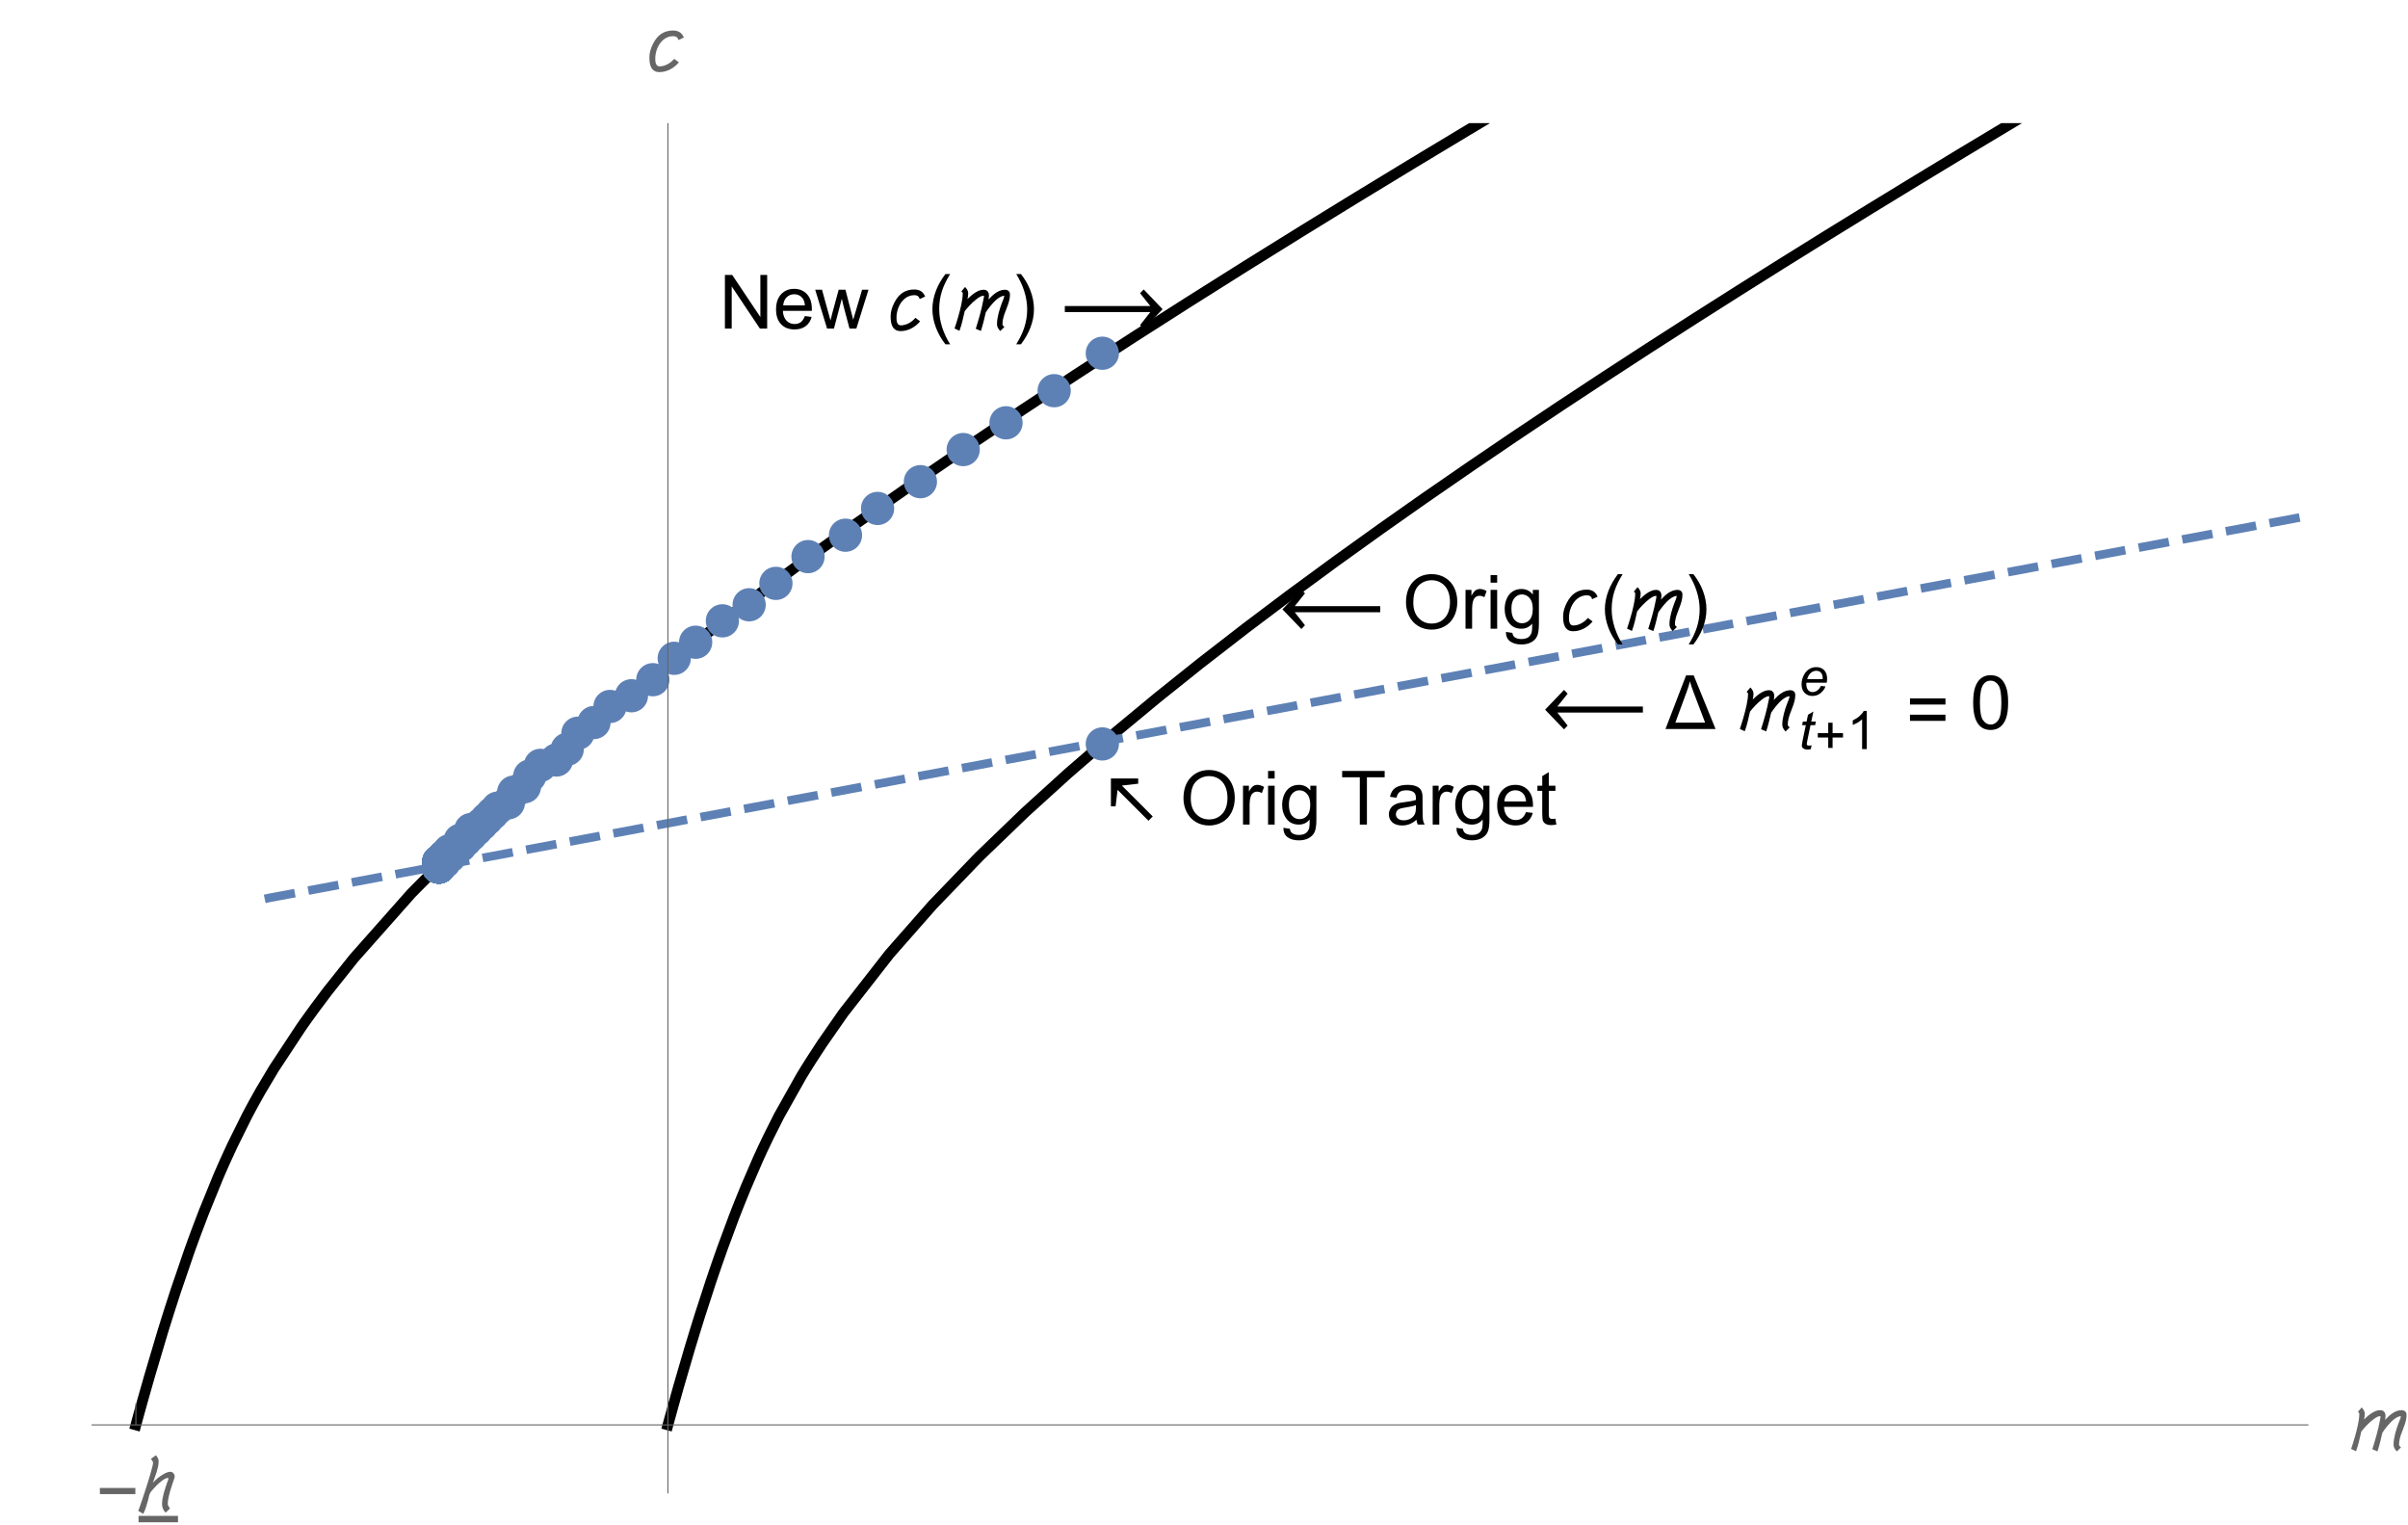 <?xml version="1.0" encoding="UTF-8"?>
<svg xmlns="http://www.w3.org/2000/svg" xmlns:xlink="http://www.w3.org/1999/xlink" width="450pt" height="285pt" viewBox="0 0 450 285" version="1.1">
<defs>
<g>
<symbol overflow="visible" id="glyph0-0">
<path style="stroke:none;" d=""/>
</symbol>
<symbol overflow="visible" id="glyph0-1">
<path style="stroke:none;" d="M 8.133 -0.719 L 2.359 -6.492 L 1.988 -3.406 L 1.113 -3.406 L 1.113 -8.613 L 6.215 -8.613 L 6.215 -7.641 L 3.156 -7.293 L 8.934 -1.516 Z M 8.133 -0.719 "/>
</symbol>
<symbol overflow="visible" id="glyph0-2">
<path style="stroke:none;" d="M 18.859 -3.078 L 2.883 -3.078 L 4.797 -0.641 L 4.121 0.055 L 0.586 -3.617 L 4.121 -7.312 L 4.797 -6.609 L 2.883 -4.211 L 18.859 -4.211 Z M 18.859 -3.078 "/>
</symbol>
<symbol overflow="visible" id="glyph0-3">
<path style="stroke:none;" d="M 9.445 0 L 0.082 0 L 3.93 -10.023 L 5.359 -10.023 Z M 7.492 -1.188 L 5.289 -6.984 C 5.172 -7.305 5.055 -7.625 4.941 -7.945 C 4.828 -8.262 4.73 -8.59 4.648 -8.922 C 4.57 -8.59 4.48 -8.262 4.379 -7.938 C 4.277 -7.613 4.164 -7.293 4.047 -6.973 L 1.922 -1.188 Z M 7.492 -1.188 "/>
</symbol>
<symbol overflow="visible" id="glyph0-4">
<path style="stroke:none;" d="M 10.336 -6.371 C 10.336 -6.043 10.301 -5.723 10.234 -5.414 C 10.164 -5.105 10.078 -4.797 9.973 -4.496 C 9.867 -4.191 9.758 -3.891 9.637 -3.59 C 9.516 -3.289 9.402 -2.984 9.297 -2.684 C 9.191 -2.379 9.105 -2.074 9.039 -1.766 C 8.969 -1.453 8.934 -1.133 8.934 -0.805 C 8.934 -0.758 8.945 -0.707 8.969 -0.66 C 8.992 -0.613 9.02 -0.566 9.059 -0.523 C 9.094 -0.48 9.133 -0.441 9.176 -0.402 C 9.219 -0.367 9.262 -0.336 9.305 -0.312 L 8.516 0.457 C 8.352 0.285 8.211 0.094 8.09 -0.121 C 7.969 -0.332 7.91 -0.562 7.91 -0.805 C 7.91 -1.133 7.938 -1.473 7.992 -1.82 C 8.047 -2.164 8.117 -2.512 8.207 -2.859 C 8.297 -3.211 8.395 -3.551 8.508 -3.891 C 8.617 -4.227 8.734 -4.547 8.852 -4.852 C 8.934 -5.062 9.02 -5.273 9.105 -5.484 C 9.191 -5.691 9.246 -5.91 9.27 -6.141 C 9.051 -6.121 8.832 -6.055 8.609 -5.945 C 8.391 -5.832 8.168 -5.691 7.949 -5.516 C 7.73 -5.344 7.52 -5.148 7.312 -4.934 C 7.109 -4.715 6.914 -4.496 6.73 -4.273 C 6.547 -4.051 6.375 -3.832 6.223 -3.617 C 6.07 -3.402 5.938 -3.211 5.824 -3.043 C 5.691 -2.449 5.551 -1.863 5.402 -1.289 C 5.254 -0.711 5.09 -0.133 4.906 0.445 L 3.945 0.039 C 4.234 -0.879 4.508 -1.797 4.754 -2.711 C 5.004 -3.625 5.215 -4.555 5.395 -5.504 C 5.414 -5.594 5.43 -5.684 5.449 -5.773 C 5.469 -5.863 5.477 -5.953 5.477 -6.043 C 5.477 -6.066 5.473 -6.086 5.461 -6.109 C 5.453 -6.129 5.434 -6.141 5.406 -6.141 C 5.234 -6.141 5.043 -6.086 4.828 -5.98 C 4.617 -5.875 4.398 -5.738 4.168 -5.566 C 3.938 -5.398 3.707 -5.203 3.477 -4.992 C 3.246 -4.777 3.027 -4.562 2.824 -4.348 C 2.617 -4.133 2.434 -3.93 2.27 -3.734 C 2.105 -3.539 1.973 -3.371 1.875 -3.242 C 1.738 -2.621 1.594 -2.004 1.445 -1.395 C 1.297 -0.785 1.113 -0.18 0.895 0.418 L -0.02 -0.016 C 0.074 -0.301 0.18 -0.621 0.293 -0.977 C 0.406 -1.332 0.52 -1.707 0.633 -2.094 C 0.742 -2.484 0.852 -2.883 0.961 -3.289 C 1.066 -3.695 1.16 -4.094 1.242 -4.484 C 1.32 -4.875 1.387 -5.25 1.438 -5.609 C 1.484 -5.969 1.512 -6.293 1.512 -6.59 C 1.512 -6.656 1.48 -6.723 1.418 -6.789 C 1.355 -6.852 1.301 -6.902 1.25 -6.938 L 1.941 -7.766 C 2.102 -7.609 2.238 -7.434 2.355 -7.234 C 2.473 -7.039 2.531 -6.82 2.531 -6.59 C 2.531 -6.406 2.516 -6.227 2.492 -6.047 C 2.469 -5.867 2.434 -5.691 2.391 -5.516 C 2.582 -5.703 2.797 -5.898 3.027 -6.105 C 3.262 -6.309 3.508 -6.496 3.766 -6.668 C 4.027 -6.84 4.293 -6.98 4.57 -7.09 C 4.844 -7.199 5.125 -7.254 5.406 -7.254 C 5.734 -7.254 5.984 -7.156 6.152 -6.961 C 6.32 -6.766 6.406 -6.508 6.406 -6.195 C 6.406 -6.062 6.398 -5.934 6.383 -5.809 C 6.371 -5.684 6.352 -5.555 6.328 -5.43 C 6.52 -5.648 6.73 -5.863 6.961 -6.082 C 7.188 -6.297 7.43 -6.492 7.688 -6.668 C 7.945 -6.844 8.219 -6.984 8.504 -7.094 C 8.789 -7.199 9.09 -7.254 9.398 -7.254 C 9.672 -7.254 9.898 -7.18 10.074 -7.027 C 10.25 -6.875 10.336 -6.656 10.336 -6.371 Z M 10.336 -6.371 "/>
</symbol>
<symbol overflow="visible" id="glyph0-5">
<path style="stroke:none;" d="M 7.402 -4.578 L 0.773 -4.578 L 0.773 -5.727 L 7.402 -5.727 Z M 7.402 -1.531 L 0.773 -1.531 L 0.773 -2.68 L 7.402 -2.68 Z M 7.402 -1.531 "/>
</symbol>
<symbol overflow="visible" id="glyph0-6">
<path style="stroke:none;" d="M 6.48 -5.98 L 5.469 -5.523 C 5.395 -5.777 5.277 -5.961 5.109 -6.074 C 4.945 -6.188 4.73 -6.242 4.469 -6.242 C 4.113 -6.242 3.785 -6.184 3.48 -6.062 C 3.176 -5.945 2.898 -5.781 2.652 -5.578 C 2.406 -5.375 2.188 -5.133 1.996 -4.859 C 1.805 -4.586 1.645 -4.293 1.516 -3.98 C 1.391 -3.668 1.293 -3.352 1.227 -3.023 C 1.16 -2.695 1.129 -2.371 1.129 -2.051 C 1.129 -1.914 1.133 -1.762 1.148 -1.594 C 1.164 -1.426 1.195 -1.266 1.25 -1.121 C 1.305 -0.977 1.387 -0.852 1.492 -0.75 C 1.602 -0.652 1.746 -0.602 1.934 -0.602 C 2.199 -0.602 2.457 -0.637 2.715 -0.711 C 2.969 -0.785 3.211 -0.883 3.445 -1.008 C 3.68 -1.133 3.898 -1.281 4.105 -1.453 C 4.312 -1.625 4.5 -1.809 4.664 -2.008 L 5.543 -1.359 C 5.328 -1.09 5.086 -0.844 4.812 -0.621 C 4.539 -0.398 4.246 -0.207 3.938 -0.043 C 3.629 0.117 3.305 0.242 2.965 0.336 C 2.625 0.426 2.281 0.473 1.934 0.473 C 1.52 0.473 1.188 0.391 0.941 0.227 C 0.691 0.062 0.5 -0.152 0.367 -0.414 C 0.23 -0.676 0.141 -0.973 0.098 -1.301 C 0.055 -1.633 0.035 -1.965 0.035 -2.297 C 0.035 -2.75 0.098 -3.188 0.227 -3.613 C 0.352 -4.039 0.52 -4.449 0.727 -4.848 C 0.93 -5.238 1.152 -5.586 1.398 -5.891 C 1.641 -6.195 1.918 -6.453 2.223 -6.66 C 2.527 -6.867 2.863 -7.027 3.234 -7.137 C 3.602 -7.246 4.016 -7.301 4.469 -7.301 C 4.953 -7.301 5.363 -7.195 5.699 -6.98 C 6.031 -6.766 6.293 -6.434 6.48 -5.98 Z M 6.48 -5.98 "/>
</symbol>
<symbol overflow="visible" id="glyph0-7">
<path style="stroke:none;" d="M 4.156 2.938 L 3.273 2.938 C 2.91 2.473 2.578 1.984 2.281 1.465 C 1.98 0.949 1.727 0.414 1.512 -0.145 C 1.297 -0.699 1.133 -1.27 1.016 -1.852 C 0.898 -2.438 0.84 -3.027 0.84 -3.625 C 0.84 -4.23 0.898 -4.824 1.02 -5.402 C 1.137 -5.984 1.305 -6.551 1.516 -7.102 C 1.73 -7.652 1.988 -8.188 2.285 -8.707 C 2.586 -9.223 2.914 -9.719 3.273 -10.191 L 4.156 -10.191 C 3.832 -9.664 3.543 -9.145 3.289 -8.629 C 3.031 -8.117 2.82 -7.598 2.645 -7.066 C 2.473 -6.535 2.34 -5.988 2.25 -5.426 C 2.156 -4.863 2.113 -4.266 2.113 -3.637 C 2.113 -3.055 2.16 -2.477 2.258 -1.898 C 2.355 -1.324 2.496 -0.762 2.672 -0.207 C 2.852 0.344 3.066 0.887 3.316 1.41 C 3.566 1.938 3.848 2.445 4.156 2.938 Z M 4.156 2.938 "/>
</symbol>
<symbol overflow="visible" id="glyph0-8">
<path style="stroke:none;" d="M 3.82 -3.625 C 3.82 -3.023 3.762 -2.43 3.645 -1.848 C 3.523 -1.266 3.359 -0.703 3.145 -0.148 C 2.93 0.402 2.676 0.934 2.375 1.453 C 2.078 1.969 1.746 2.465 1.387 2.938 L 0.508 2.938 C 0.824 2.418 1.113 1.902 1.367 1.387 C 1.621 0.871 1.836 0.348 2.008 -0.184 C 2.184 -0.719 2.316 -1.266 2.41 -1.832 C 2.504 -2.398 2.551 -2.988 2.551 -3.609 C 2.551 -4.191 2.5 -4.773 2.402 -5.344 C 2.305 -5.918 2.168 -6.484 1.988 -7.039 C 1.812 -7.594 1.598 -8.133 1.344 -8.66 C 1.09 -9.188 0.812 -9.699 0.508 -10.191 L 1.387 -10.191 C 1.75 -9.727 2.086 -9.238 2.387 -8.719 C 2.688 -8.203 2.941 -7.664 3.156 -7.105 C 3.367 -6.547 3.531 -5.977 3.648 -5.391 C 3.766 -4.805 3.82 -4.215 3.82 -3.625 Z M 3.82 -3.625 "/>
</symbol>
<symbol overflow="visible" id="glyph0-9">
<path style="stroke:none;" d="M 0.586 -4.211 L 16.562 -4.211 L 14.648 -6.609 L 15.328 -7.312 L 18.859 -3.617 L 15.328 0.055 L 14.648 -0.641 L 16.562 -3.078 L 0.586 -3.078 Z M 0.586 -4.211 "/>
</symbol>
<symbol overflow="visible" id="glyph0-10">
<path style="stroke:none;" d="M 7.402 -3.07 L 0.773 -3.07 L 0.773 -4.219 L 7.402 -4.219 Z M 7.402 -3.07 "/>
</symbol>
<symbol overflow="visible" id="glyph0-11">
<path style="stroke:none;" d="M 6.754 -6.391 C 6.754 -6.301 6.742 -6.215 6.715 -6.137 C 6.691 -6.055 6.664 -5.977 6.637 -5.891 L 6.625 -5.844 C 6.516 -5.516 6.395 -5.156 6.258 -4.758 C 6.125 -4.359 5.996 -3.957 5.879 -3.543 C 5.762 -3.133 5.66 -2.727 5.582 -2.324 C 5.5 -1.922 5.461 -1.555 5.461 -1.219 C 5.461 -1.152 5.477 -1.082 5.508 -1.008 C 5.535 -0.934 5.57 -0.859 5.613 -0.781 C 5.652 -0.707 5.699 -0.637 5.75 -0.566 C 5.801 -0.5 5.844 -0.441 5.887 -0.398 L 5.059 0.391 C 4.828 0.164 4.656 -0.086 4.551 -0.359 C 4.441 -0.629 4.391 -0.926 4.391 -1.25 C 4.391 -1.566 4.422 -1.902 4.488 -2.258 C 4.555 -2.617 4.637 -2.977 4.734 -3.34 C 4.832 -3.703 4.941 -4.059 5.059 -4.406 C 5.176 -4.754 5.289 -5.078 5.398 -5.379 C 5.438 -5.477 5.477 -5.578 5.516 -5.691 C 5.559 -5.805 5.578 -5.91 5.578 -6.016 C 5.578 -6.051 5.57 -6.074 5.551 -6.082 C 5.531 -6.086 5.508 -6.09 5.484 -6.09 C 5.344 -6.09 5.184 -6.051 5.016 -5.969 C 4.844 -5.887 4.664 -5.781 4.48 -5.648 C 4.297 -5.52 4.113 -5.375 3.93 -5.211 C 3.75 -5.047 3.574 -4.883 3.406 -4.719 C 3.242 -4.555 3.09 -4.395 2.949 -4.242 C 2.812 -4.09 2.695 -3.961 2.605 -3.855 C 2.527 -3.77 2.453 -3.684 2.379 -3.598 C 2.305 -3.516 2.242 -3.422 2.188 -3.32 C 2.082 -3.125 2.004 -2.914 1.953 -2.684 C 1.906 -2.453 1.852 -2.23 1.797 -2.016 C 1.68 -1.566 1.551 -1.117 1.406 -0.676 C 1.266 -0.234 1.09 0.195 0.883 0.617 L -0.055 0.062 C 0.008 -0.098 0.098 -0.336 0.207 -0.656 C 0.32 -0.977 0.445 -1.344 0.586 -1.758 C 0.727 -2.172 0.879 -2.621 1.039 -3.102 C 1.199 -3.586 1.355 -4.074 1.516 -4.566 C 1.672 -5.059 1.82 -5.543 1.965 -6.016 C 2.109 -6.488 2.234 -6.922 2.344 -7.312 C 2.453 -7.707 2.543 -8.043 2.609 -8.328 C 2.676 -8.613 2.707 -8.816 2.707 -8.934 C 2.707 -8.992 2.695 -9.055 2.664 -9.121 C 2.637 -9.188 2.605 -9.254 2.562 -9.316 C 2.523 -9.383 2.477 -9.441 2.43 -9.5 C 2.383 -9.555 2.336 -9.602 2.297 -9.641 L 3.242 -10.336 C 3.375 -10.18 3.492 -10.012 3.594 -9.828 C 3.699 -9.648 3.754 -9.449 3.754 -9.234 C 3.754 -8.898 3.715 -8.555 3.645 -8.211 C 3.57 -7.863 3.48 -7.52 3.371 -7.176 C 3.262 -6.832 3.145 -6.492 3.02 -6.156 C 2.895 -5.82 2.777 -5.492 2.672 -5.176 C 2.777 -5.305 2.91 -5.441 3.066 -5.594 C 3.223 -5.746 3.395 -5.902 3.578 -6.055 C 3.762 -6.207 3.961 -6.352 4.168 -6.492 C 4.375 -6.633 4.582 -6.762 4.789 -6.875 C 4.996 -6.984 5.199 -7.074 5.398 -7.141 C 5.602 -7.207 5.789 -7.238 5.961 -7.238 C 6.07 -7.238 6.172 -7.215 6.27 -7.164 C 6.363 -7.113 6.449 -7.051 6.52 -6.969 C 6.59 -6.891 6.645 -6.797 6.688 -6.695 C 6.73 -6.594 6.754 -6.492 6.754 -6.391 Z M 6.754 -6.391 "/>
</symbol>
<symbol overflow="visible" id="glyph1-0">
<path style="stroke:none;" d=""/>
</symbol>
<symbol overflow="visible" id="glyph1-1">
<path style="stroke:none;" d="M 0.676 -4.883 C 0.676 -6.547 1.125 -7.848 2.016 -8.789 C 2.91 -9.73 4.062 -10.199 5.477 -10.199 C 6.402 -10.199 7.234 -9.977 7.977 -9.535 C 8.719 -9.094 9.285 -8.477 9.676 -7.688 C 10.066 -6.898 10.262 -6 10.262 -4.996 C 10.262 -3.98 10.055 -3.07 9.645 -2.27 C 9.234 -1.469 8.656 -0.859 7.902 -0.449 C 7.148 -0.035 6.34 0.172 5.469 0.172 C 4.523 0.172 3.684 -0.059 2.938 -0.512 C 2.195 -0.969 1.633 -1.59 1.25 -2.379 C 0.867 -3.168 0.676 -4 0.676 -4.883 Z M 2.043 -4.859 C 2.043 -3.652 2.367 -2.703 3.02 -2.008 C 3.668 -1.312 4.48 -0.965 5.461 -0.965 C 6.461 -0.965 7.281 -1.316 7.926 -2.016 C 8.57 -2.719 8.895 -3.715 8.895 -5.004 C 8.895 -5.82 8.754 -6.531 8.48 -7.141 C 8.203 -7.75 7.801 -8.219 7.27 -8.555 C 6.738 -8.891 6.145 -9.059 5.484 -9.059 C 4.543 -9.059 3.734 -8.734 3.059 -8.09 C 2.383 -7.445 2.043 -6.367 2.043 -4.859 Z M 2.043 -4.859 "/>
</symbol>
<symbol overflow="visible" id="glyph1-2">
<path style="stroke:none;" d="M 0.91 0 L 0.91 -7.258 L 2.016 -7.258 L 2.016 -6.16 C 2.297 -6.676 2.559 -7.016 2.801 -7.18 C 3.039 -7.344 3.301 -7.422 3.59 -7.422 C 4.004 -7.422 4.426 -7.293 4.852 -7.027 L 4.43 -5.887 C 4.129 -6.062 3.828 -6.152 3.527 -6.152 C 3.258 -6.152 3.016 -6.07 2.805 -5.91 C 2.59 -5.75 2.438 -5.523 2.344 -5.234 C 2.207 -4.797 2.141 -4.32 2.141 -3.801 L 2.141 0 Z M 0.91 0 "/>
</symbol>
<symbol overflow="visible" id="glyph1-3">
<path style="stroke:none;" d="M 0.93 -8.605 L 0.93 -10.023 L 2.16 -10.023 L 2.16 -8.605 Z M 0.93 0 L 0.93 -7.258 L 2.16 -7.258 L 2.16 0 Z M 0.93 0 "/>
</symbol>
<symbol overflow="visible" id="glyph1-4">
<path style="stroke:none;" d="M 0.695 0.602 L 1.895 0.781 C 1.945 1.148 2.082 1.418 2.312 1.586 C 2.617 1.812 3.031 1.93 3.562 1.93 C 4.133 1.93 4.57 1.812 4.883 1.586 C 5.191 1.359 5.398 1.039 5.508 0.629 C 5.574 0.379 5.602 -0.148 5.598 -0.949 C 5.062 -0.316 4.391 0 3.59 0 C 2.59 0 1.82 -0.359 1.273 -1.078 C 0.727 -1.801 0.453 -2.664 0.453 -3.672 C 0.453 -4.363 0.578 -5.004 0.828 -5.59 C 1.078 -6.176 1.441 -6.625 1.918 -6.945 C 2.395 -7.266 2.953 -7.422 3.594 -7.422 C 4.453 -7.422 5.16 -7.078 5.715 -6.383 L 5.715 -7.258 L 6.852 -7.258 L 6.852 -0.984 C 6.852 0.145 6.734 0.945 6.504 1.418 C 6.273 1.891 5.91 2.262 5.41 2.535 C 4.91 2.809 4.297 2.945 3.57 2.945 C 2.703 2.945 2.004 2.75 1.469 2.363 C 0.938 1.973 0.68 1.387 0.695 0.602 Z M 1.715 -3.758 C 1.715 -2.805 1.906 -2.113 2.281 -1.676 C 2.66 -1.238 3.137 -1.02 3.703 -1.02 C 4.27 -1.02 4.742 -1.234 5.125 -1.672 C 5.508 -2.105 5.703 -2.789 5.703 -3.719 C 5.703 -4.609 5.504 -5.277 5.109 -5.727 C 4.715 -6.18 4.242 -6.406 3.684 -6.406 C 3.137 -6.406 2.672 -6.184 2.289 -5.738 C 1.906 -5.293 1.715 -4.633 1.715 -3.758 Z M 1.715 -3.758 "/>
</symbol>
<symbol overflow="visible" id="glyph1-5">
<path style="stroke:none;" d="M 3.629 0 L 3.629 -8.84 L 0.328 -8.84 L 0.328 -10.023 L 8.273 -10.023 L 8.273 -8.84 L 4.957 -8.84 L 4.957 0 Z M 3.629 0 "/>
</symbol>
<symbol overflow="visible" id="glyph1-6">
<path style="stroke:none;" d="M 5.66 -0.895 C 5.203 -0.508 4.766 -0.234 4.344 -0.074 C 3.922 0.086 3.469 0.164 2.988 0.164 C 2.191 0.164 1.578 -0.031 1.148 -0.422 C 0.719 -0.812 0.508 -1.309 0.508 -1.914 C 0.508 -2.27 0.586 -2.594 0.75 -2.887 C 0.91 -3.18 1.121 -3.418 1.383 -3.594 C 1.645 -3.773 1.941 -3.906 2.27 -4 C 2.512 -4.062 2.875 -4.125 3.363 -4.184 C 4.355 -4.301 5.09 -4.445 5.559 -4.609 C 5.562 -4.777 5.562 -4.883 5.562 -4.93 C 5.562 -5.43 5.449 -5.781 5.215 -5.988 C 4.902 -6.266 4.434 -6.406 3.812 -6.406 C 3.234 -6.406 2.809 -6.305 2.531 -6.102 C 2.258 -5.898 2.055 -5.539 1.922 -5.023 L 0.719 -5.188 C 0.828 -5.703 1.008 -6.121 1.258 -6.438 C 1.508 -6.754 1.871 -6.996 2.344 -7.168 C 2.82 -7.34 3.367 -7.422 3.992 -7.422 C 4.613 -7.422 5.117 -7.352 5.504 -7.203 C 5.891 -7.059 6.176 -6.875 6.359 -6.656 C 6.539 -6.434 6.668 -6.156 6.742 -5.816 C 6.781 -5.609 6.801 -5.23 6.801 -4.684 L 6.801 -3.043 C 6.801 -1.898 6.828 -1.176 6.879 -0.871 C 6.934 -0.57 7.035 -0.277 7.191 0 L 5.906 0 C 5.777 -0.254 5.695 -0.555 5.66 -0.895 Z M 5.559 -3.645 C 5.109 -3.461 4.441 -3.305 3.547 -3.18 C 3.043 -3.105 2.684 -3.023 2.477 -2.934 C 2.266 -2.844 2.102 -2.707 1.988 -2.531 C 1.875 -2.355 1.82 -2.164 1.82 -1.949 C 1.82 -1.621 1.941 -1.348 2.191 -1.129 C 2.438 -0.91 2.805 -0.801 3.281 -0.801 C 3.754 -0.801 4.176 -0.902 4.547 -1.109 C 4.914 -1.316 5.188 -1.602 5.359 -1.961 C 5.492 -2.238 5.559 -2.648 5.559 -3.191 Z M 5.559 -3.645 "/>
</symbol>
<symbol overflow="visible" id="glyph1-7">
<path style="stroke:none;" d="M 5.891 -2.336 L 7.164 -2.18 C 6.965 -1.438 6.594 -0.859 6.051 -0.453 C 5.508 -0.043 4.816 0.164 3.973 0.164 C 2.91 0.164 2.066 -0.164 1.445 -0.816 C 0.824 -1.469 0.512 -2.387 0.512 -3.57 C 0.512 -4.789 0.828 -5.738 1.457 -6.414 C 2.086 -7.086 2.902 -7.422 3.902 -7.422 C 4.875 -7.422 5.668 -7.094 6.281 -6.434 C 6.898 -5.773 7.203 -4.844 7.203 -3.645 C 7.203 -3.57 7.203 -3.461 7.199 -3.316 L 1.785 -3.316 C 1.828 -2.52 2.055 -1.906 2.461 -1.484 C 2.867 -1.059 3.371 -0.848 3.977 -0.848 C 4.43 -0.848 4.816 -0.965 5.133 -1.203 C 5.453 -1.441 5.707 -1.82 5.891 -2.336 Z M 1.852 -4.328 L 5.906 -4.328 C 5.852 -4.938 5.695 -5.395 5.441 -5.703 C 5.051 -6.176 4.543 -6.414 3.918 -6.414 C 3.352 -6.414 2.875 -6.223 2.492 -5.844 C 2.105 -5.465 1.895 -4.961 1.852 -4.328 Z M 1.852 -4.328 "/>
</symbol>
<symbol overflow="visible" id="glyph1-8">
<path style="stroke:none;" d="M 3.609 -1.102 L 3.789 -0.016 C 3.441 0.059 3.133 0.094 2.859 0.094 C 2.41 0.094 2.062 0.023 1.82 -0.117 C 1.574 -0.258 1.398 -0.441 1.297 -0.672 C 1.199 -0.902 1.148 -1.387 1.148 -2.125 L 1.148 -6.305 L 0.246 -6.305 L 0.246 -7.258 L 1.148 -7.258 L 1.148 -9.059 L 2.371 -9.797 L 2.371 -7.258 L 3.609 -7.258 L 3.609 -6.305 L 2.371 -6.305 L 2.371 -2.059 C 2.371 -1.707 2.395 -1.48 2.438 -1.383 C 2.48 -1.281 2.551 -1.199 2.648 -1.141 C 2.746 -1.082 2.887 -1.055 3.07 -1.055 C 3.207 -1.055 3.387 -1.07 3.609 -1.102 Z M 3.609 -1.102 "/>
</symbol>
<symbol overflow="visible" id="glyph1-9">
<path style="stroke:none;" d="M 0.582 -4.941 C 0.582 -6.125 0.703 -7.082 0.945 -7.805 C 1.191 -8.527 1.555 -9.082 2.035 -9.477 C 2.516 -9.867 3.121 -10.062 3.848 -10.062 C 4.387 -10.062 4.859 -9.953 5.266 -9.738 C 5.672 -9.523 6.004 -9.211 6.27 -8.801 C 6.531 -8.395 6.742 -7.898 6.891 -7.312 C 7.039 -6.727 7.117 -5.938 7.117 -4.941 C 7.117 -3.766 6.996 -2.816 6.754 -2.094 C 6.512 -1.371 6.152 -0.816 5.672 -0.422 C 5.191 -0.027 4.582 0.172 3.848 0.172 C 2.883 0.172 2.125 -0.176 1.57 -0.867 C 0.91 -1.703 0.582 -3.059 0.582 -4.941 Z M 1.844 -4.941 C 1.844 -3.297 2.039 -2.203 2.422 -1.656 C 2.809 -1.113 3.285 -0.84 3.848 -0.84 C 4.414 -0.84 4.891 -1.113 5.273 -1.66 C 5.66 -2.207 5.852 -3.301 5.852 -4.941 C 5.852 -6.594 5.66 -7.688 5.273 -8.23 C 4.891 -8.773 4.41 -9.043 3.836 -9.043 C 3.27 -9.043 2.82 -8.805 2.48 -8.328 C 2.059 -7.715 1.844 -6.586 1.844 -4.941 Z M 1.844 -4.941 "/>
</symbol>
<symbol overflow="visible" id="glyph1-10">
<path style="stroke:none;" d="M 1.066 0 L 1.066 -10.023 L 2.426 -10.023 L 7.691 -2.152 L 7.691 -10.023 L 8.961 -10.023 L 8.961 0 L 7.602 0 L 2.336 -7.875 L 2.336 0 Z M 1.066 0 "/>
</symbol>
<symbol overflow="visible" id="glyph1-11">
<path style="stroke:none;" d="M 2.262 0 L 0.039 -7.258 L 1.312 -7.258 L 2.469 -3.07 L 2.898 -1.512 C 2.918 -1.59 3.043 -2.086 3.273 -3.008 L 4.43 -7.258 L 5.695 -7.258 L 6.781 -3.047 L 7.145 -1.66 L 7.562 -3.062 L 8.805 -7.258 L 10 -7.258 L 7.73 0 L 6.453 0 L 5.297 -4.348 L 5.016 -5.586 L 3.547 0 Z M 2.262 0 "/>
</symbol>
<symbol overflow="visible" id="glyph2-0">
<path style="stroke:none;" d=""/>
</symbol>
<symbol overflow="visible" id="glyph2-1">
<path style="stroke:none;" d="M 2.383 -0.715 L 2.238 0.004 C 2.027 0.059 1.824 0.086 1.625 0.086 C 1.277 0.086 1 0 0.793 -0.168 C 0.637 -0.297 0.559 -0.477 0.559 -0.699 C 0.559 -0.812 0.602 -1.074 0.684 -1.48 L 1.309 -4.477 L 0.617 -4.477 L 0.758 -5.152 L 1.449 -5.152 L 1.719 -6.422 L 2.723 -7.027 L 2.328 -5.152 L 3.195 -5.152 L 3.047 -4.477 L 2.188 -4.477 L 1.594 -1.625 C 1.52 -1.262 1.48 -1.047 1.48 -0.977 C 1.48 -0.871 1.512 -0.793 1.57 -0.738 C 1.629 -0.684 1.727 -0.656 1.863 -0.656 C 2.059 -0.656 2.23 -0.676 2.383 -0.715 Z M 2.383 -0.715 "/>
</symbol>
<symbol overflow="visible" id="glyph2-2">
<path style="stroke:none;" d="M 4.117 -1.754 L 4.969 -1.664 C 4.848 -1.242 4.566 -0.84 4.121 -0.457 C 3.68 -0.074 3.156 0.117 2.543 0.117 C 2.16 0.117 1.812 0.027 1.492 -0.148 C 1.172 -0.324 0.93 -0.582 0.766 -0.918 C 0.598 -1.254 0.516 -1.637 0.516 -2.066 C 0.516 -2.629 0.645 -3.176 0.906 -3.707 C 1.164 -4.234 1.504 -4.629 1.918 -4.887 C 2.332 -5.145 2.777 -5.27 3.262 -5.27 C 3.875 -5.27 4.367 -5.078 4.734 -4.699 C 5.102 -4.316 5.285 -3.797 5.285 -3.137 C 5.285 -2.883 5.262 -2.625 5.219 -2.359 L 1.422 -2.359 C 1.41 -2.258 1.402 -2.168 1.402 -2.086 C 1.402 -1.605 1.512 -1.238 1.734 -0.984 C 1.957 -0.73 2.227 -0.602 2.547 -0.602 C 2.848 -0.602 3.145 -0.699 3.438 -0.898 C 3.727 -1.094 3.953 -1.379 4.117 -1.754 Z M 1.562 -3.027 L 4.457 -3.027 C 4.461 -3.117 4.461 -3.184 4.461 -3.223 C 4.461 -3.664 4.352 -4 4.129 -4.234 C 3.91 -4.469 3.629 -4.586 3.281 -4.586 C 2.906 -4.586 2.562 -4.457 2.254 -4.199 C 1.945 -3.941 1.715 -3.551 1.562 -3.027 Z M 1.562 -3.027 "/>
</symbol>
<symbol overflow="visible" id="glyph3-0">
<path style="stroke:none;" d=""/>
</symbol>
<symbol overflow="visible" id="glyph3-1">
<path style="stroke:none;" d="M 5.258 -2.168 L 3.309 -2.168 L 3.309 -0.223 L 2.496 -0.223 L 2.496 -2.168 L 0.547 -2.168 L 0.547 -2.984 L 2.496 -2.984 L 2.496 -4.93 L 3.309 -4.93 L 3.309 -2.984 L 5.258 -2.984 Z M 5.258 -2.168 "/>
</symbol>
<symbol overflow="visible" id="glyph4-0">
<path style="stroke:none;" d=""/>
</symbol>
<symbol overflow="visible" id="glyph4-1">
<path style="stroke:none;" d="M 3.703 0 L 2.828 0 L 2.828 -5.566 C 2.617 -5.367 2.344 -5.164 2.004 -4.965 C 1.66 -4.766 1.355 -4.613 1.082 -4.512 L 1.082 -5.359 C 1.57 -5.59 1.996 -5.867 2.363 -6.191 C 2.73 -6.52 2.988 -6.836 3.141 -7.145 L 3.703 -7.145 Z M 3.703 0 "/>
</symbol>
</g>
<clipPath id="clip1">
  <path d="M 17 23 L 432 23 L 432 276 L 17 276 Z M 17 23 "/>
</clipPath>
<clipPath id="clip2">
  <path d="M 115 23 L 432 23 L 432 276 L 115 276 Z M 115 23 "/>
</clipPath>
<clipPath id="clip3">
  <path d="M 42 69 L 432 69 L 432 176 L 42 176 Z M 42 69 "/>
</clipPath>
</defs>
<g id="surface63">
<g clip-path="url(#clip1)" clip-rule="nonzero">
<path style="fill:none;stroke-width:2;stroke-linecap:square;stroke-linejoin:miter;stroke:rgb(0%,0%,0%);stroke-opacity:1;stroke-miterlimit:3.25;" d="M 99.395 279.238 L 99.551 278.668 L 99.703 278.098 L 100.016 276.961 L 100.641 274.719 L 101.887 270.328 L 104.375 261.953 L 104.531 261.445 L 104.688 260.941 L 105 259.941 L 105.621 257.969 L 106.867 254.121 L 109.359 246.836 L 109.527 246.363 L 109.699 245.891 L 110.035 244.957 L 110.711 243.121 L 112.062 239.562 L 114.762 232.93 L 114.93 232.535 L 115.102 232.145 L 115.438 231.371 L 116.113 229.848 L 117.465 226.914 L 120.164 221.477 L 120.324 221.176 L 120.48 220.875 L 120.797 220.281 L 121.426 219.117 L 122.688 216.863 L 125.211 212.633 L 130.254 204.984 L 130.41 204.762 L 130.562 204.543 L 130.871 204.102 L 131.492 203.234 L 132.727 201.527 L 135.199 198.227 L 140.145 192.023 L 150.875 179.914 L 160.891 169.777 L 171.742 159.664 L 182.395 150.383 L 192.332 142.172 L 203.109 133.648 L 213.168 125.988 L 223.031 118.707 L 233.73 111.027 L 243.719 104.039 L 254.539 96.633 L 265.164 89.508 L 275.074 82.98 L 285.82 76.012 L 295.852 69.605 L 306.723 62.758 L 317.395 56.121 L 327.352 50 L 338.145 43.434 L 348.223 37.367 L 358.102 31.469 L 368.82 25.121 L 378.824 19.25 L 389.664 12.934 L 400.309 6.777 L 410.234 1.074 L 421 -5.074 L 431.051 -10.777 L 440.902 -16.34 L 451.59 -22.344 L 461.562 -27.922 L 472.375 -33.938 L 482.473 -39.531 L 492.371 -44.996 L 503.105 -50.906 L 513.125 -56.406 L 523.984 -62.352 L 534.645 -68.184 L 544.59 -73.621 L 555.375 -79.516 L 565.441 -85.023 L 575.309 -90.438 L 586.02 -96.328 L 596.008 -101.852 L 596.359 -102.047 L 596.707 -102.238 L 597.402 -102.625 L 598.797 -103.398 L 601.586 -104.949 L 601.762 -105.047 L 601.934 -105.145 L 602.281 -105.336 L 602.98 -105.727 L 604.375 -106.5 L 604.547 -106.598 L 604.723 -106.695 L 605.07 -106.891 L 605.77 -107.277 L 605.941 -107.375 L 606.117 -107.473 L 606.465 -107.668 L 606.641 -107.766 L 606.812 -107.863 L 606.988 -107.957 L 607.164 -108.055 " transform="matrix(1,0,0,1,-74,-13)"/>
</g>
<g clip-path="url(#clip2)" clip-rule="nonzero">
<path style="fill:none;stroke-width:2;stroke-linecap:square;stroke-linejoin:miter;stroke:rgb(0%,0%,0%);stroke-opacity:1;stroke-miterlimit:3.25;" d="M 198.82 279.238 L 198.945 278.777 L 199.07 278.32 L 199.324 277.406 L 199.824 275.594 L 200.824 272.031 L 202.828 265.168 L 202.953 264.75 L 203.078 264.336 L 203.332 263.508 L 203.832 261.867 L 204.832 258.652 L 206.836 252.492 L 207.109 251.688 L 207.379 250.887 L 207.922 249.305 L 209.008 246.219 L 211.18 240.363 L 211.316 240.008 L 211.453 239.66 L 211.727 238.961 L 212.27 237.59 L 213.355 234.918 L 215.527 229.883 L 215.652 229.602 L 215.781 229.32 L 216.035 228.762 L 216.539 227.664 L 217.555 225.531 L 219.582 221.496 L 223.641 214.27 L 223.766 214.062 L 223.887 213.855 L 224.137 213.449 L 224.633 212.641 L 225.629 211.059 L 227.617 208.008 L 231.594 202.297 L 240.223 191.242 L 248.277 182.086 L 257.004 173.031 L 265.57 164.785 L 273.562 157.531 L 282.227 150.043 L 290.32 143.34 L 298.25 136.996 L 306.855 130.328 L 314.883 124.281 L 323.59 117.891 L 332.133 111.758 L 340.102 106.152 L 348.746 100.188 L 356.812 94.711 L 365.555 88.871 L 374.137 83.219 L 382.141 78.016 L 390.82 72.445 L 398.926 67.301 L 406.871 62.309 L 415.492 56.945 L 423.535 51.988 L 432.254 46.664 L 440.812 41.477 L 448.797 36.68 L 457.453 31.512 L 465.535 26.727 L 473.457 22.059 L 482.055 17.031 L 490.074 12.363 L 498.77 7.336 L 506.887 2.664 L 514.848 -1.895 L 523.48 -6.812 L 531.539 -11.383 L 540.273 -16.312 L 548.848 -21.133 L 556.844 -25.609 L 565.516 -30.445 L 573.609 -34.945 L 581.547 -39.344 L 590.16 -44.098 L 598.191 -48.52 L 598.332 -48.598 L 598.473 -48.672 L 598.754 -48.828 L 599.316 -49.137 L 600.438 -49.75 L 602.68 -50.98 L 602.816 -51.059 L 602.957 -51.137 L 603.238 -51.289 L 603.801 -51.598 L 604.922 -52.211 L 605.062 -52.289 L 605.199 -52.367 L 605.48 -52.52 L 606.043 -52.828 L 606.184 -52.902 L 606.32 -52.98 L 606.602 -53.133 L 606.883 -53.289 L 607.023 -53.363 L 607.164 -53.441 " transform="matrix(1,0,0,1,-74,-13)"/>
</g>
<path style=" stroke:none;fill-rule:evenodd;fill:rgb(36.841%,50.677%,70.979%);fill-opacity:1;" d="M 209.105 139 C 209.105 138.176 208.781 137.387 208.195 136.805 C 207.613 136.219 206.824 135.895 206 135.895 C 205.176 135.895 204.387 136.219 203.805 136.805 C 203.219 137.387 202.895 138.176 202.895 139 C 202.895 139.824 203.219 140.613 203.805 141.195 C 204.387 141.781 205.176 142.105 206 142.105 C 206.824 142.105 207.613 141.781 208.195 141.195 C 208.781 140.613 209.105 139.824 209.105 139 Z M 209.105 139 "/>
<path style=" stroke:none;fill-rule:evenodd;fill:rgb(36.841%,50.677%,70.979%);fill-opacity:1;" d="M 209.105 66 C 209.105 65.176 208.781 64.387 208.195 63.805 C 207.613 63.219 206.824 62.895 206 62.895 C 205.176 62.895 204.387 63.219 203.805 63.805 C 203.219 64.387 202.895 65.176 202.895 66 C 202.895 66.824 203.219 67.613 203.805 68.195 C 204.387 68.781 205.176 69.105 206 69.105 C 206.824 69.105 207.613 68.781 208.195 68.195 C 208.781 67.613 209.105 66.824 209.105 66 Z M 209.105 66 "/>
<path style=" stroke:none;fill-rule:evenodd;fill:rgb(36.841%,50.677%,70.979%);fill-opacity:1;" d="M 200.105 73 C 200.105 72.176 199.781 71.387 199.195 70.805 C 198.613 70.219 197.824 69.895 197 69.895 C 196.176 69.895 195.387 70.219 194.805 70.805 C 194.219 71.387 193.895 72.176 193.895 73 C 193.895 73.824 194.219 74.613 194.805 75.195 C 195.387 75.781 196.176 76.105 197 76.105 C 197.824 76.105 198.613 75.781 199.195 75.195 C 199.781 74.613 200.105 73.824 200.105 73 Z M 200.105 73 "/>
<path style=" stroke:none;fill-rule:evenodd;fill:rgb(36.841%,50.677%,70.979%);fill-opacity:1;" d="M 191.105 79 C 191.105 78.176 190.781 77.387 190.195 76.805 C 189.613 76.219 188.824 75.895 188 75.895 C 187.176 75.895 186.387 76.219 185.805 76.805 C 185.219 77.387 184.895 78.176 184.895 79 C 184.895 79.824 185.219 80.613 185.805 81.195 C 186.387 81.781 187.176 82.105 188 82.105 C 188.824 82.105 189.613 81.781 190.195 81.195 C 190.781 80.613 191.105 79.824 191.105 79 Z M 191.105 79 "/>
<path style=" stroke:none;fill-rule:evenodd;fill:rgb(36.841%,50.677%,70.979%);fill-opacity:1;" d="M 183.105 84 C 183.105 83.176 182.781 82.387 182.195 81.805 C 181.613 81.219 180.824 80.895 180 80.895 C 179.176 80.895 178.387 81.219 177.805 81.805 C 177.219 82.387 176.895 83.176 176.895 84 C 176.895 84.824 177.219 85.613 177.805 86.195 C 178.387 86.781 179.176 87.105 180 87.105 C 180.824 87.105 181.613 86.781 182.195 86.195 C 182.781 85.613 183.105 84.824 183.105 84 Z M 183.105 84 "/>
<path style=" stroke:none;fill-rule:evenodd;fill:rgb(36.841%,50.677%,70.979%);fill-opacity:1;" d="M 175.105 90 C 175.105 89.176 174.781 88.387 174.195 87.805 C 173.613 87.219 172.824 86.895 172 86.895 C 171.176 86.895 170.387 87.219 169.805 87.805 C 169.219 88.387 168.895 89.176 168.895 90 C 168.895 90.824 169.219 91.613 169.805 92.195 C 170.387 92.781 171.176 93.105 172 93.105 C 172.824 93.105 173.613 92.781 174.195 92.195 C 174.781 91.613 175.105 90.824 175.105 90 Z M 175.105 90 "/>
<path style=" stroke:none;fill-rule:evenodd;fill:rgb(36.841%,50.677%,70.979%);fill-opacity:1;" d="M 167.105 95 C 167.105 94.176 166.781 93.387 166.195 92.805 C 165.613 92.219 164.824 91.895 164 91.895 C 163.176 91.895 162.387 92.219 161.805 92.805 C 161.219 93.387 160.895 94.176 160.895 95 C 160.895 95.824 161.219 96.613 161.805 97.195 C 162.387 97.781 163.176 98.105 164 98.105 C 164.824 98.105 165.613 97.781 166.195 97.195 C 166.781 96.613 167.105 95.824 167.105 95 Z M 167.105 95 "/>
<path style=" stroke:none;fill-rule:evenodd;fill:rgb(36.841%,50.677%,70.979%);fill-opacity:1;" d="M 161.105 100 C 161.105 99.176 160.781 98.387 160.195 97.805 C 159.613 97.219 158.824 96.895 158 96.895 C 157.176 96.895 156.387 97.219 155.805 97.805 C 155.219 98.387 154.895 99.176 154.895 100 C 154.895 100.824 155.219 101.613 155.805 102.195 C 156.387 102.781 157.176 103.105 158 103.105 C 158.824 103.105 159.613 102.781 160.195 102.195 C 160.781 101.613 161.105 100.824 161.105 100 Z M 161.105 100 "/>
<path style=" stroke:none;fill-rule:evenodd;fill:rgb(36.841%,50.677%,70.979%);fill-opacity:1;" d="M 154.105 104 C 154.105 103.176 153.781 102.387 153.195 101.805 C 152.613 101.219 151.824 100.895 151 100.895 C 150.176 100.895 149.387 101.219 148.805 101.805 C 148.219 102.387 147.895 103.176 147.895 104 C 147.895 104.824 148.219 105.613 148.805 106.195 C 149.387 106.781 150.176 107.105 151 107.105 C 151.824 107.105 152.613 106.781 153.195 106.195 C 153.781 105.613 154.105 104.824 154.105 104 Z M 154.105 104 "/>
<path style=" stroke:none;fill-rule:evenodd;fill:rgb(36.841%,50.677%,70.979%);fill-opacity:1;" d="M 148.105 109 C 148.105 108.176 147.781 107.387 147.195 106.805 C 146.613 106.219 145.824 105.895 145 105.895 C 144.176 105.895 143.387 106.219 142.805 106.805 C 142.219 107.387 141.895 108.176 141.895 109 C 141.895 109.824 142.219 110.613 142.805 111.195 C 143.387 111.781 144.176 112.105 145 112.105 C 145.824 112.105 146.613 111.781 147.195 111.195 C 147.781 110.613 148.105 109.824 148.105 109 Z M 148.105 109 "/>
<path style=" stroke:none;fill-rule:evenodd;fill:rgb(36.841%,50.677%,70.979%);fill-opacity:1;" d="M 143.105 113 C 143.105 112.176 142.781 111.387 142.195 110.805 C 141.613 110.219 140.824 109.895 140 109.895 C 139.176 109.895 138.387 110.219 137.805 110.805 C 137.219 111.387 136.895 112.176 136.895 113 C 136.895 113.824 137.219 114.613 137.805 115.195 C 138.387 115.781 139.176 116.105 140 116.105 C 140.824 116.105 141.613 115.781 142.195 115.195 C 142.781 114.613 143.105 113.824 143.105 113 Z M 143.105 113 "/>
<path style=" stroke:none;fill-rule:evenodd;fill:rgb(36.841%,50.677%,70.979%);fill-opacity:1;" d="M 138.105 116 C 138.105 115.176 137.781 114.387 137.195 113.805 C 136.613 113.219 135.824 112.895 135 112.895 C 134.176 112.895 133.387 113.219 132.805 113.805 C 132.219 114.387 131.895 115.176 131.895 116 C 131.895 116.824 132.219 117.613 132.805 118.195 C 133.387 118.781 134.176 119.105 135 119.105 C 135.824 119.105 136.613 118.781 137.195 118.195 C 137.781 117.613 138.105 116.824 138.105 116 Z M 138.105 116 "/>
<path style=" stroke:none;fill-rule:evenodd;fill:rgb(36.841%,50.677%,70.979%);fill-opacity:1;" d="M 133.105 120 C 133.105 119.176 132.781 118.387 132.195 117.805 C 131.613 117.219 130.824 116.895 130 116.895 C 129.176 116.895 128.387 117.219 127.805 117.805 C 127.219 118.387 126.895 119.176 126.895 120 C 126.895 120.824 127.219 121.613 127.805 122.195 C 128.387 122.781 129.176 123.105 130 123.105 C 130.824 123.105 131.613 122.781 132.195 122.195 C 132.781 121.613 133.105 120.824 133.105 120 Z M 133.105 120 "/>
<path style=" stroke:none;fill-rule:evenodd;fill:rgb(36.841%,50.677%,70.979%);fill-opacity:1;" d="M 129.105 123 C 129.105 122.176 128.781 121.387 128.195 120.805 C 127.613 120.219 126.824 119.895 126 119.895 C 125.176 119.895 124.387 120.219 123.805 120.805 C 123.219 121.387 122.895 122.176 122.895 123 C 122.895 123.824 123.219 124.613 123.805 125.195 C 124.387 125.781 125.176 126.105 126 126.105 C 126.824 126.105 127.613 125.781 128.195 125.195 C 128.781 124.613 129.105 123.824 129.105 123 Z M 129.105 123 "/>
<path style=" stroke:none;fill-rule:evenodd;fill:rgb(36.841%,50.677%,70.979%);fill-opacity:1;" d="M 125.105 127 C 125.105 126.176 124.781 125.387 124.195 124.805 C 123.613 124.219 122.824 123.895 122 123.895 C 121.176 123.895 120.387 124.219 119.805 124.805 C 119.219 125.387 118.895 126.176 118.895 127 C 118.895 127.824 119.219 128.613 119.805 129.195 C 120.387 129.781 121.176 130.105 122 130.105 C 122.824 130.105 123.613 129.781 124.195 129.195 C 124.781 128.613 125.105 127.824 125.105 127 Z M 125.105 127 "/>
<path style=" stroke:none;fill-rule:evenodd;fill:rgb(36.841%,50.677%,70.979%);fill-opacity:1;" d="M 121.105 130 C 121.105 129.176 120.781 128.387 120.195 127.805 C 119.613 127.219 118.824 126.895 118 126.895 C 117.176 126.895 116.387 127.219 115.805 127.805 C 115.219 128.387 114.895 129.176 114.895 130 C 114.895 130.824 115.219 131.613 115.805 132.195 C 116.387 132.781 117.176 133.105 118 133.105 C 118.824 133.105 119.613 132.781 120.195 132.195 C 120.781 131.613 121.105 130.824 121.105 130 Z M 121.105 130 "/>
<path style=" stroke:none;fill-rule:evenodd;fill:rgb(36.841%,50.677%,70.979%);fill-opacity:1;" d="M 117.105 132 C 117.105 131.176 116.781 130.387 116.195 129.805 C 115.613 129.219 114.824 128.895 114 128.895 C 113.176 128.895 112.387 129.219 111.805 129.805 C 111.219 130.387 110.895 131.176 110.895 132 C 110.895 132.824 111.219 133.613 111.805 134.195 C 112.387 134.781 113.176 135.105 114 135.105 C 114.824 135.105 115.613 134.781 116.195 134.195 C 116.781 133.613 117.105 132.824 117.105 132 Z M 117.105 132 "/>
<path style=" stroke:none;fill-rule:evenodd;fill:rgb(36.841%,50.677%,70.979%);fill-opacity:1;" d="M 114.105 135 C 114.105 134.176 113.781 133.387 113.195 132.805 C 112.613 132.219 111.824 131.895 111 131.895 C 110.176 131.895 109.387 132.219 108.805 132.805 C 108.219 133.387 107.895 134.176 107.895 135 C 107.895 135.824 108.219 136.613 108.805 137.195 C 109.387 137.781 110.176 138.105 111 138.105 C 111.824 138.105 112.613 137.781 113.195 137.195 C 113.781 136.613 114.105 135.824 114.105 135 Z M 114.105 135 "/>
<path style=" stroke:none;fill-rule:evenodd;fill:rgb(36.841%,50.677%,70.979%);fill-opacity:1;" d="M 111.105 137 C 111.105 136.176 110.781 135.387 110.195 134.805 C 109.613 134.219 108.824 133.895 108 133.895 C 107.176 133.895 106.387 134.219 105.805 134.805 C 105.219 135.387 104.895 136.176 104.895 137 C 104.895 137.824 105.219 138.613 105.805 139.195 C 106.387 139.781 107.176 140.105 108 140.105 C 108.824 140.105 109.613 139.781 110.195 139.195 C 110.781 138.613 111.105 137.824 111.105 137 Z M 111.105 137 "/>
<path style=" stroke:none;fill-rule:evenodd;fill:rgb(36.841%,50.677%,70.979%);fill-opacity:1;" d="M 109.105 140 C 109.105 139.176 108.781 138.387 108.195 137.805 C 107.613 137.219 106.824 136.895 106 136.895 C 105.176 136.895 104.387 137.219 103.805 137.805 C 103.219 138.387 102.895 139.176 102.895 140 C 102.895 140.824 103.219 141.613 103.805 142.195 C 104.387 142.781 105.176 143.105 106 143.105 C 106.824 143.105 107.613 142.781 108.195 142.195 C 108.781 141.613 109.105 140.824 109.105 140 Z M 109.105 140 "/>
<path style=" stroke:none;fill-rule:evenodd;fill:rgb(36.841%,50.677%,70.979%);fill-opacity:1;" d="M 107.105 142 C 107.105 141.176 106.781 140.387 106.195 139.805 C 105.613 139.219 104.824 138.895 104 138.895 C 103.176 138.895 102.387 139.219 101.805 139.805 C 101.219 140.387 100.895 141.176 100.895 142 C 100.895 142.824 101.219 143.613 101.805 144.195 C 102.387 144.781 103.176 145.105 104 145.105 C 104.824 145.105 105.613 144.781 106.195 144.195 C 106.781 143.613 107.105 142.824 107.105 142 Z M 107.105 142 "/>
<path style=" stroke:none;fill-rule:evenodd;fill:rgb(36.841%,50.677%,70.979%);fill-opacity:1;" d="M 104.105 143 C 104.105 142.176 103.781 141.387 103.195 140.805 C 102.613 140.219 101.824 139.895 101 139.895 C 100.176 139.895 99.387 140.219 98.805 140.805 C 98.219 141.387 97.895 142.176 97.895 143 C 97.895 143.824 98.219 144.613 98.805 145.195 C 99.387 145.781 100.176 146.105 101 146.105 C 101.824 146.105 102.613 145.781 103.195 145.195 C 103.781 144.613 104.105 143.824 104.105 143 Z M 104.105 143 "/>
<path style=" stroke:none;fill-rule:evenodd;fill:rgb(36.841%,50.677%,70.979%);fill-opacity:1;" d="M 102.105 145 C 102.105 144.176 101.781 143.387 101.195 142.805 C 100.613 142.219 99.824 141.895 99 141.895 C 98.176 141.895 97.387 142.219 96.805 142.805 C 96.219 143.387 95.895 144.176 95.895 145 C 95.895 145.824 96.219 146.613 96.805 147.195 C 97.387 147.781 98.176 148.105 99 148.105 C 99.824 148.105 100.613 147.781 101.195 147.195 C 101.781 146.613 102.105 145.824 102.105 145 Z M 102.105 145 "/>
<path style=" stroke:none;fill-rule:evenodd;fill:rgb(36.841%,50.677%,70.979%);fill-opacity:1;" d="M 101.105 147 C 101.105 146.176 100.781 145.387 100.195 144.805 C 99.613 144.219 98.824 143.895 98 143.895 C 97.176 143.895 96.387 144.219 95.805 144.805 C 95.219 145.387 94.895 146.176 94.895 147 C 94.895 147.824 95.219 148.613 95.805 149.195 C 96.387 149.781 97.176 150.105 98 150.105 C 98.824 150.105 99.613 149.781 100.195 149.195 C 100.781 148.613 101.105 147.824 101.105 147 Z M 101.105 147 "/>
<path style=" stroke:none;fill-rule:evenodd;fill:rgb(36.841%,50.677%,70.979%);fill-opacity:1;" d="M 99.105 148 C 99.105 147.176 98.781 146.387 98.195 145.805 C 97.613 145.219 96.824 144.895 96 144.895 C 95.176 144.895 94.387 145.219 93.805 145.805 C 93.219 146.387 92.895 147.176 92.895 148 C 92.895 148.824 93.219 149.613 93.805 150.195 C 94.387 150.781 95.176 151.105 96 151.105 C 96.824 151.105 97.613 150.781 98.195 150.195 C 98.781 149.613 99.105 148.824 99.105 148 Z M 99.105 148 "/>
<path style=" stroke:none;fill-rule:evenodd;fill:rgb(36.841%,50.677%,70.979%);fill-opacity:1;" d="M 98.105 150 C 98.105 149.176 97.781 148.387 97.195 147.805 C 96.613 147.219 95.824 146.895 95 146.895 C 94.176 146.895 93.387 147.219 92.805 147.805 C 92.219 148.387 91.895 149.176 91.895 150 C 91.895 150.824 92.219 151.613 92.805 152.195 C 93.387 152.781 94.176 153.105 95 153.105 C 95.824 153.105 96.613 152.781 97.195 152.195 C 97.781 151.613 98.105 150.824 98.105 150 Z M 98.105 150 "/>
<path style=" stroke:none;fill-rule:evenodd;fill:rgb(36.841%,50.677%,70.979%);fill-opacity:1;" d="M 96.105 151 C 96.105 150.176 95.781 149.387 95.195 148.805 C 94.613 148.219 93.824 147.895 93 147.895 C 92.176 147.895 91.387 148.219 90.805 148.805 C 90.219 149.387 89.895 150.176 89.895 151 C 89.895 151.824 90.219 152.613 90.805 153.195 C 91.387 153.781 92.176 154.105 93 154.105 C 93.824 154.105 94.613 153.781 95.195 153.195 C 95.781 152.613 96.105 151.824 96.105 151 Z M 96.105 151 "/>
<path style=" stroke:none;fill-rule:evenodd;fill:rgb(36.841%,50.677%,70.979%);fill-opacity:1;" d="M 95.105 152 C 95.105 151.176 94.781 150.387 94.195 149.805 C 93.613 149.219 92.824 148.895 92 148.895 C 91.176 148.895 90.387 149.219 89.805 149.805 C 89.219 150.387 88.895 151.176 88.895 152 C 88.895 152.824 89.219 153.613 89.805 154.195 C 90.387 154.781 91.176 155.105 92 155.105 C 92.824 155.105 93.613 154.781 94.195 154.195 C 94.781 153.613 95.105 152.824 95.105 152 Z M 95.105 152 "/>
<path style=" stroke:none;fill-rule:evenodd;fill:rgb(36.841%,50.677%,70.979%);fill-opacity:1;" d="M 94.105 153 C 94.105 152.176 93.781 151.387 93.195 150.805 C 92.613 150.219 91.824 149.895 91 149.895 C 90.176 149.895 89.387 150.219 88.805 150.805 C 88.219 151.387 87.895 152.176 87.895 153 C 87.895 153.824 88.219 154.613 88.805 155.195 C 89.387 155.781 90.176 156.105 91 156.105 C 91.824 156.105 92.613 155.781 93.195 155.195 C 93.781 154.613 94.105 153.824 94.105 153 Z M 94.105 153 "/>
<path style=" stroke:none;fill-rule:evenodd;fill:rgb(36.841%,50.677%,70.979%);fill-opacity:1;" d="M 93.105 154 C 93.105 153.176 92.781 152.387 92.195 151.805 C 91.613 151.219 90.824 150.895 90 150.895 C 89.176 150.895 88.387 151.219 87.805 151.805 C 87.219 152.387 86.895 153.176 86.895 154 C 86.895 154.824 87.219 155.613 87.805 156.195 C 88.387 156.781 89.176 157.105 90 157.105 C 90.824 157.105 91.613 156.781 92.195 156.195 C 92.781 155.613 93.105 154.824 93.105 154 Z M 93.105 154 "/>
<path style=" stroke:none;fill-rule:evenodd;fill:rgb(36.841%,50.677%,70.979%);fill-opacity:1;" d="M 92.105 155 C 92.105 154.176 91.781 153.387 91.195 152.805 C 90.613 152.219 89.824 151.895 89 151.895 C 88.176 151.895 87.387 152.219 86.805 152.805 C 86.219 153.387 85.895 154.176 85.895 155 C 85.895 155.824 86.219 156.613 86.805 157.195 C 87.387 157.781 88.176 158.105 89 158.105 C 89.824 158.105 90.613 157.781 91.195 157.195 C 91.781 156.613 92.105 155.824 92.105 155 Z M 92.105 155 "/>
<path style=" stroke:none;fill-rule:evenodd;fill:rgb(36.841%,50.677%,70.979%);fill-opacity:1;" d="M 91.105 155 C 91.105 154.176 90.781 153.387 90.195 152.805 C 89.613 152.219 88.824 151.895 88 151.895 C 87.176 151.895 86.387 152.219 85.805 152.805 C 85.219 153.387 84.895 154.176 84.895 155 C 84.895 155.824 85.219 156.613 85.805 157.195 C 86.387 157.781 87.176 158.105 88 158.105 C 88.824 158.105 89.613 157.781 90.195 157.195 C 90.781 156.613 91.105 155.824 91.105 155 Z M 91.105 155 "/>
<path style=" stroke:none;fill-rule:evenodd;fill:rgb(36.841%,50.677%,70.979%);fill-opacity:1;" d="M 91.105 156 C 91.105 155.176 90.781 154.387 90.195 153.805 C 89.613 153.219 88.824 152.895 88 152.895 C 87.176 152.895 86.387 153.219 85.805 153.805 C 85.219 154.387 84.895 155.176 84.895 156 C 84.895 156.824 85.219 157.613 85.805 158.195 C 86.387 158.781 87.176 159.105 88 159.105 C 88.824 159.105 89.613 158.781 90.195 158.195 C 90.781 157.613 91.105 156.824 91.105 156 Z M 91.105 156 "/>
<path style=" stroke:none;fill-rule:evenodd;fill:rgb(36.841%,50.677%,70.979%);fill-opacity:1;" d="M 90.105 157 C 90.105 156.176 89.781 155.387 89.195 154.805 C 88.613 154.219 87.824 153.895 87 153.895 C 86.176 153.895 85.387 154.219 84.805 154.805 C 84.219 155.387 83.895 156.176 83.895 157 C 83.895 157.824 84.219 158.613 84.805 159.195 C 85.387 159.781 86.176 160.105 87 160.105 C 87.824 160.105 88.613 159.781 89.195 159.195 C 89.781 158.613 90.105 157.824 90.105 157 Z M 90.105 157 "/>
<path style=" stroke:none;fill-rule:evenodd;fill:rgb(36.841%,50.677%,70.979%);fill-opacity:1;" d="M 89.105 157 C 89.105 156.176 88.781 155.387 88.195 154.805 C 87.613 154.219 86.824 153.895 86 153.895 C 85.176 153.895 84.387 154.219 83.805 154.805 C 83.219 155.387 82.895 156.176 82.895 157 C 82.895 157.824 83.219 158.613 83.805 159.195 C 84.387 159.781 85.176 160.105 86 160.105 C 86.824 160.105 87.613 159.781 88.195 159.195 C 88.781 158.613 89.105 157.824 89.105 157 Z M 89.105 157 "/>
<path style=" stroke:none;fill-rule:evenodd;fill:rgb(36.841%,50.677%,70.979%);fill-opacity:1;" d="M 89.105 158 C 89.105 157.176 88.781 156.387 88.195 155.805 C 87.613 155.219 86.824 154.895 86 154.895 C 85.176 154.895 84.387 155.219 83.805 155.805 C 83.219 156.387 82.895 157.176 82.895 158 C 82.895 158.824 83.219 159.613 83.805 160.195 C 84.387 160.781 85.176 161.105 86 161.105 C 86.824 161.105 87.613 160.781 88.195 160.195 C 88.781 159.613 89.105 158.824 89.105 158 Z M 89.105 158 "/>
<path style=" stroke:none;fill-rule:evenodd;fill:rgb(36.841%,50.677%,70.979%);fill-opacity:1;" d="M 89.105 158 C 89.105 157.176 88.781 156.387 88.195 155.805 C 87.613 155.219 86.824 154.895 86 154.895 C 85.176 154.895 84.387 155.219 83.805 155.805 C 83.219 156.387 82.895 157.176 82.895 158 C 82.895 158.824 83.219 159.613 83.805 160.195 C 84.387 160.781 85.176 161.105 86 161.105 C 86.824 161.105 87.613 160.781 88.195 160.195 C 88.781 159.613 89.105 158.824 89.105 158 Z M 89.105 158 "/>
<path style=" stroke:none;fill-rule:evenodd;fill:rgb(36.841%,50.677%,70.979%);fill-opacity:1;" d="M 88.105 159 C 88.105 158.176 87.781 157.387 87.195 156.805 C 86.613 156.219 85.824 155.895 85 155.895 C 84.176 155.895 83.387 156.219 82.805 156.805 C 82.219 157.387 81.895 158.176 81.895 159 C 81.895 159.824 82.219 160.613 82.805 161.195 C 83.387 161.781 84.176 162.105 85 162.105 C 85.824 162.105 86.613 161.781 87.195 161.195 C 87.781 160.613 88.105 159.824 88.105 159 Z M 88.105 159 "/>
<path style=" stroke:none;fill-rule:evenodd;fill:rgb(36.841%,50.677%,70.979%);fill-opacity:1;" d="M 88.105 159 C 88.105 158.176 87.781 157.387 87.195 156.805 C 86.613 156.219 85.824 155.895 85 155.895 C 84.176 155.895 83.387 156.219 82.805 156.805 C 82.219 157.387 81.895 158.176 81.895 159 C 81.895 159.824 82.219 160.613 82.805 161.195 C 83.387 161.781 84.176 162.105 85 162.105 C 85.824 162.105 86.613 161.781 87.195 161.195 C 87.781 160.613 88.105 159.824 88.105 159 Z M 88.105 159 "/>
<path style=" stroke:none;fill-rule:evenodd;fill:rgb(36.841%,50.677%,70.979%);fill-opacity:1;" d="M 87.105 159 C 87.105 158.176 86.781 157.387 86.195 156.805 C 85.613 156.219 84.824 155.895 84 155.895 C 83.176 155.895 82.387 156.219 81.805 156.805 C 81.219 157.387 80.895 158.176 80.895 159 C 80.895 159.824 81.219 160.613 81.805 161.195 C 82.387 161.781 83.176 162.105 84 162.105 C 84.824 162.105 85.613 161.781 86.195 161.195 C 86.781 160.613 87.105 159.824 87.105 159 Z M 87.105 159 "/>
<path style=" stroke:none;fill-rule:evenodd;fill:rgb(36.841%,50.677%,70.979%);fill-opacity:1;" d="M 87.105 159 C 87.105 158.176 86.781 157.387 86.195 156.805 C 85.613 156.219 84.824 155.895 84 155.895 C 83.176 155.895 82.387 156.219 81.805 156.805 C 81.219 157.387 80.895 158.176 80.895 159 C 80.895 159.824 81.219 160.613 81.805 161.195 C 82.387 161.781 83.176 162.105 84 162.105 C 84.824 162.105 85.613 161.781 86.195 161.195 C 86.781 160.613 87.105 159.824 87.105 159 Z M 87.105 159 "/>
<path style=" stroke:none;fill-rule:evenodd;fill:rgb(36.841%,50.677%,70.979%);fill-opacity:1;" d="M 87.105 160 C 87.105 159.176 86.781 158.387 86.195 157.805 C 85.613 157.219 84.824 156.895 84 156.895 C 83.176 156.895 82.387 157.219 81.805 157.805 C 81.219 158.387 80.895 159.176 80.895 160 C 80.895 160.824 81.219 161.613 81.805 162.195 C 82.387 162.781 83.176 163.105 84 163.105 C 84.824 163.105 85.613 162.781 86.195 162.195 C 86.781 161.613 87.105 160.824 87.105 160 Z M 87.105 160 "/>
<path style=" stroke:none;fill-rule:evenodd;fill:rgb(36.841%,50.677%,70.979%);fill-opacity:1;" d="M 87.105 160 C 87.105 159.176 86.781 158.387 86.195 157.805 C 85.613 157.219 84.824 156.895 84 156.895 C 83.176 156.895 82.387 157.219 81.805 157.805 C 81.219 158.387 80.895 159.176 80.895 160 C 80.895 160.824 81.219 161.613 81.805 162.195 C 82.387 162.781 83.176 163.105 84 163.105 C 84.824 163.105 85.613 162.781 86.195 162.195 C 86.781 161.613 87.105 160.824 87.105 160 Z M 87.105 160 "/>
<path style=" stroke:none;fill-rule:evenodd;fill:rgb(36.841%,50.677%,70.979%);fill-opacity:1;" d="M 86.105 160 C 86.105 159.176 85.781 158.387 85.195 157.805 C 84.613 157.219 83.824 156.895 83 156.895 C 82.176 156.895 81.387 157.219 80.805 157.805 C 80.219 158.387 79.895 159.176 79.895 160 C 79.895 160.824 80.219 161.613 80.805 162.195 C 81.387 162.781 82.176 163.105 83 163.105 C 83.824 163.105 84.613 162.781 85.195 162.195 C 85.781 161.613 86.105 160.824 86.105 160 Z M 86.105 160 "/>
<path style=" stroke:none;fill-rule:evenodd;fill:rgb(36.841%,50.677%,70.979%);fill-opacity:1;" d="M 86.105 160 C 86.105 159.176 85.781 158.387 85.195 157.805 C 84.613 157.219 83.824 156.895 83 156.895 C 82.176 156.895 81.387 157.219 80.805 157.805 C 80.219 158.387 79.895 159.176 79.895 160 C 79.895 160.824 80.219 161.613 80.805 162.195 C 81.387 162.781 82.176 163.105 83 163.105 C 83.824 163.105 84.613 162.781 85.195 162.195 C 85.781 161.613 86.105 160.824 86.105 160 Z M 86.105 160 "/>
<path style=" stroke:none;fill-rule:evenodd;fill:rgb(36.841%,50.677%,70.979%);fill-opacity:1;" d="M 86.105 161 C 86.105 160.176 85.781 159.387 85.195 158.805 C 84.613 158.219 83.824 157.895 83 157.895 C 82.176 157.895 81.387 158.219 80.805 158.805 C 80.219 159.387 79.895 160.176 79.895 161 C 79.895 161.824 80.219 162.613 80.805 163.195 C 81.387 163.781 82.176 164.105 83 164.105 C 83.824 164.105 84.613 163.781 85.195 163.195 C 85.781 162.613 86.105 161.824 86.105 161 Z M 86.105 161 "/>
<path style=" stroke:none;fill-rule:evenodd;fill:rgb(36.841%,50.677%,70.979%);fill-opacity:1;" d="M 86.105 161 C 86.105 160.176 85.781 159.387 85.195 158.805 C 84.613 158.219 83.824 157.895 83 157.895 C 82.176 157.895 81.387 158.219 80.805 158.805 C 80.219 159.387 79.895 160.176 79.895 161 C 79.895 161.824 80.219 162.613 80.805 163.195 C 81.387 163.781 82.176 164.105 83 164.105 C 83.824 164.105 84.613 163.781 85.195 163.195 C 85.781 162.613 86.105 161.824 86.105 161 Z M 86.105 161 "/>
<path style=" stroke:none;fill-rule:evenodd;fill:rgb(36.841%,50.677%,70.979%);fill-opacity:1;" d="M 86.105 161 C 86.105 160.176 85.781 159.387 85.195 158.805 C 84.613 158.219 83.824 157.895 83 157.895 C 82.176 157.895 81.387 158.219 80.805 158.805 C 80.219 159.387 79.895 160.176 79.895 161 C 79.895 161.824 80.219 162.613 80.805 163.195 C 81.387 163.781 82.176 164.105 83 164.105 C 83.824 164.105 84.613 163.781 85.195 163.195 C 85.781 162.613 86.105 161.824 86.105 161 Z M 86.105 161 "/>
<path style=" stroke:none;fill-rule:evenodd;fill:rgb(36.841%,50.677%,70.979%);fill-opacity:1;" d="M 86.105 161 C 86.105 160.176 85.781 159.387 85.195 158.805 C 84.613 158.219 83.824 157.895 83 157.895 C 82.176 157.895 81.387 158.219 80.805 158.805 C 80.219 159.387 79.895 160.176 79.895 161 C 79.895 161.824 80.219 162.613 80.805 163.195 C 81.387 163.781 82.176 164.105 83 164.105 C 83.824 164.105 84.613 163.781 85.195 163.195 C 85.781 162.613 86.105 161.824 86.105 161 Z M 86.105 161 "/>
<path style=" stroke:none;fill-rule:evenodd;fill:rgb(36.841%,50.677%,70.979%);fill-opacity:1;" d="M 86.105 161 C 86.105 160.176 85.781 159.387 85.195 158.805 C 84.613 158.219 83.824 157.895 83 157.895 C 82.176 157.895 81.387 158.219 80.805 158.805 C 80.219 159.387 79.895 160.176 79.895 161 C 79.895 161.824 80.219 162.613 80.805 163.195 C 81.387 163.781 82.176 164.105 83 164.105 C 83.824 164.105 84.613 163.781 85.195 163.195 C 85.781 162.613 86.105 161.824 86.105 161 Z M 86.105 161 "/>
<path style=" stroke:none;fill-rule:evenodd;fill:rgb(36.841%,50.677%,70.979%);fill-opacity:1;" d="M 85.105 161 C 85.105 160.176 84.781 159.387 84.195 158.805 C 83.613 158.219 82.824 157.895 82 157.895 C 81.176 157.895 80.387 158.219 79.805 158.805 C 79.219 159.387 78.895 160.176 78.895 161 C 78.895 161.824 79.219 162.613 79.805 163.195 C 80.387 163.781 81.176 164.105 82 164.105 C 82.824 164.105 83.613 163.781 84.195 163.195 C 84.781 162.613 85.105 161.824 85.105 161 Z M 85.105 161 "/>
<path style=" stroke:none;fill-rule:evenodd;fill:rgb(36.841%,50.677%,70.979%);fill-opacity:1;" d="M 85.105 161 C 85.105 160.176 84.781 159.387 84.195 158.805 C 83.613 158.219 82.824 157.895 82 157.895 C 81.176 157.895 80.387 158.219 79.805 158.805 C 79.219 159.387 78.895 160.176 78.895 161 C 78.895 161.824 79.219 162.613 79.805 163.195 C 80.387 163.781 81.176 164.105 82 164.105 C 82.824 164.105 83.613 163.781 84.195 163.195 C 84.781 162.613 85.105 161.824 85.105 161 Z M 85.105 161 "/>
<path style=" stroke:none;fill-rule:evenodd;fill:rgb(36.841%,50.677%,70.979%);fill-opacity:1;" d="M 85.105 161 C 85.105 160.176 84.781 159.387 84.195 158.805 C 83.613 158.219 82.824 157.895 82 157.895 C 81.176 157.895 80.387 158.219 79.805 158.805 C 79.219 159.387 78.895 160.176 78.895 161 C 78.895 161.824 79.219 162.613 79.805 163.195 C 80.387 163.781 81.176 164.105 82 164.105 C 82.824 164.105 83.613 163.781 84.195 163.195 C 84.781 162.613 85.105 161.824 85.105 161 Z M 85.105 161 "/>
<path style=" stroke:none;fill-rule:evenodd;fill:rgb(36.841%,50.677%,70.979%);fill-opacity:1;" d="M 85.105 161 C 85.105 160.176 84.781 159.387 84.195 158.805 C 83.613 158.219 82.824 157.895 82 157.895 C 81.176 157.895 80.387 158.219 79.805 158.805 C 79.219 159.387 78.895 160.176 78.895 161 C 78.895 161.824 79.219 162.613 79.805 163.195 C 80.387 163.781 81.176 164.105 82 164.105 C 82.824 164.105 83.613 163.781 84.195 163.195 C 84.781 162.613 85.105 161.824 85.105 161 Z M 85.105 161 "/>
<path style=" stroke:none;fill-rule:evenodd;fill:rgb(36.841%,50.677%,70.979%);fill-opacity:1;" d="M 85.105 161 C 85.105 160.176 84.781 159.387 84.195 158.805 C 83.613 158.219 82.824 157.895 82 157.895 C 81.176 157.895 80.387 158.219 79.805 158.805 C 79.219 159.387 78.895 160.176 78.895 161 C 78.895 161.824 79.219 162.613 79.805 163.195 C 80.387 163.781 81.176 164.105 82 164.105 C 82.824 164.105 83.613 163.781 84.195 163.195 C 84.781 162.613 85.105 161.824 85.105 161 Z M 85.105 161 "/>
<path style=" stroke:none;fill-rule:evenodd;fill:rgb(36.841%,50.677%,70.979%);fill-opacity:1;" d="M 85.105 161 C 85.105 160.176 84.781 159.387 84.195 158.805 C 83.613 158.219 82.824 157.895 82 157.895 C 81.176 157.895 80.387 158.219 79.805 158.805 C 79.219 159.387 78.895 160.176 78.895 161 C 78.895 161.824 79.219 162.613 79.805 163.195 C 80.387 163.781 81.176 164.105 82 164.105 C 82.824 164.105 83.613 163.781 84.195 163.195 C 84.781 162.613 85.105 161.824 85.105 161 Z M 85.105 161 "/>
<path style=" stroke:none;fill-rule:evenodd;fill:rgb(36.841%,50.677%,70.979%);fill-opacity:1;" d="M 85.105 162 C 85.105 161.176 84.781 160.387 84.195 159.805 C 83.613 159.219 82.824 158.895 82 158.895 C 81.176 158.895 80.387 159.219 79.805 159.805 C 79.219 160.387 78.895 161.176 78.895 162 C 78.895 162.824 79.219 163.613 79.805 164.195 C 80.387 164.781 81.176 165.105 82 165.105 C 82.824 165.105 83.613 164.781 84.195 164.195 C 84.781 163.613 85.105 162.824 85.105 162 Z M 85.105 162 "/>
<path style=" stroke:none;fill-rule:evenodd;fill:rgb(36.841%,50.677%,70.979%);fill-opacity:1;" d="M 85.105 162 C 85.105 161.176 84.781 160.387 84.195 159.805 C 83.613 159.219 82.824 158.895 82 158.895 C 81.176 158.895 80.387 159.219 79.805 159.805 C 79.219 160.387 78.895 161.176 78.895 162 C 78.895 162.824 79.219 163.613 79.805 164.195 C 80.387 164.781 81.176 165.105 82 165.105 C 82.824 165.105 83.613 164.781 84.195 164.195 C 84.781 163.613 85.105 162.824 85.105 162 Z M 85.105 162 "/>
<path style=" stroke:none;fill-rule:evenodd;fill:rgb(36.841%,50.677%,70.979%);fill-opacity:1;" d="M 85.105 162 C 85.105 161.176 84.781 160.387 84.195 159.805 C 83.613 159.219 82.824 158.895 82 158.895 C 81.176 158.895 80.387 159.219 79.805 159.805 C 79.219 160.387 78.895 161.176 78.895 162 C 78.895 162.824 79.219 163.613 79.805 164.195 C 80.387 164.781 81.176 165.105 82 165.105 C 82.824 165.105 83.613 164.781 84.195 164.195 C 84.781 163.613 85.105 162.824 85.105 162 Z M 85.105 162 "/>
<path style=" stroke:none;fill-rule:evenodd;fill:rgb(36.841%,50.677%,70.979%);fill-opacity:1;" d="M 85.105 162 C 85.105 161.176 84.781 160.387 84.195 159.805 C 83.613 159.219 82.824 158.895 82 158.895 C 81.176 158.895 80.387 159.219 79.805 159.805 C 79.219 160.387 78.895 161.176 78.895 162 C 78.895 162.824 79.219 163.613 79.805 164.195 C 80.387 164.781 81.176 165.105 82 165.105 C 82.824 165.105 83.613 164.781 84.195 164.195 C 84.781 163.613 85.105 162.824 85.105 162 Z M 85.105 162 "/>
<path style=" stroke:none;fill-rule:evenodd;fill:rgb(36.841%,50.677%,70.979%);fill-opacity:1;" d="M 85.105 162 C 85.105 161.176 84.781 160.387 84.195 159.805 C 83.613 159.219 82.824 158.895 82 158.895 C 81.176 158.895 80.387 159.219 79.805 159.805 C 79.219 160.387 78.895 161.176 78.895 162 C 78.895 162.824 79.219 163.613 79.805 164.195 C 80.387 164.781 81.176 165.105 82 165.105 C 82.824 165.105 83.613 164.781 84.195 164.195 C 84.781 163.613 85.105 162.824 85.105 162 Z M 85.105 162 "/>
<path style=" stroke:none;fill-rule:evenodd;fill:rgb(36.841%,50.677%,70.979%);fill-opacity:1;" d="M 85.105 162 C 85.105 161.176 84.781 160.387 84.195 159.805 C 83.613 159.219 82.824 158.895 82 158.895 C 81.176 158.895 80.387 159.219 79.805 159.805 C 79.219 160.387 78.895 161.176 78.895 162 C 78.895 162.824 79.219 163.613 79.805 164.195 C 80.387 164.781 81.176 165.105 82 165.105 C 82.824 165.105 83.613 164.781 84.195 164.195 C 84.781 163.613 85.105 162.824 85.105 162 Z M 85.105 162 "/>
<path style=" stroke:none;fill-rule:evenodd;fill:rgb(36.841%,50.677%,70.979%);fill-opacity:1;" d="M 85.105 162 C 85.105 161.176 84.781 160.387 84.195 159.805 C 83.613 159.219 82.824 158.895 82 158.895 C 81.176 158.895 80.387 159.219 79.805 159.805 C 79.219 160.387 78.895 161.176 78.895 162 C 78.895 162.824 79.219 163.613 79.805 164.195 C 80.387 164.781 81.176 165.105 82 165.105 C 82.824 165.105 83.613 164.781 84.195 164.195 C 84.781 163.613 85.105 162.824 85.105 162 Z M 85.105 162 "/>
<path style=" stroke:none;fill-rule:evenodd;fill:rgb(36.841%,50.677%,70.979%);fill-opacity:1;" d="M 85.105 162 C 85.105 161.176 84.781 160.387 84.195 159.805 C 83.613 159.219 82.824 158.895 82 158.895 C 81.176 158.895 80.387 159.219 79.805 159.805 C 79.219 160.387 78.895 161.176 78.895 162 C 78.895 162.824 79.219 163.613 79.805 164.195 C 80.387 164.781 81.176 165.105 82 165.105 C 82.824 165.105 83.613 164.781 84.195 164.195 C 84.781 163.613 85.105 162.824 85.105 162 Z M 85.105 162 "/>
<path style=" stroke:none;fill-rule:evenodd;fill:rgb(36.841%,50.677%,70.979%);fill-opacity:1;" d="M 85.105 162 C 85.105 161.176 84.781 160.387 84.195 159.805 C 83.613 159.219 82.824 158.895 82 158.895 C 81.176 158.895 80.387 159.219 79.805 159.805 C 79.219 160.387 78.895 161.176 78.895 162 C 78.895 162.824 79.219 163.613 79.805 164.195 C 80.387 164.781 81.176 165.105 82 165.105 C 82.824 165.105 83.613 164.781 84.195 164.195 C 84.781 163.613 85.105 162.824 85.105 162 Z M 85.105 162 "/>
<path style=" stroke:none;fill-rule:evenodd;fill:rgb(36.841%,50.677%,70.979%);fill-opacity:1;" d="M 85.105 162 C 85.105 161.176 84.781 160.387 84.195 159.805 C 83.613 159.219 82.824 158.895 82 158.895 C 81.176 158.895 80.387 159.219 79.805 159.805 C 79.219 160.387 78.895 161.176 78.895 162 C 78.895 162.824 79.219 163.613 79.805 164.195 C 80.387 164.781 81.176 165.105 82 165.105 C 82.824 165.105 83.613 164.781 84.195 164.195 C 84.781 163.613 85.105 162.824 85.105 162 Z M 85.105 162 "/>
<path style=" stroke:none;fill-rule:evenodd;fill:rgb(36.841%,50.677%,70.979%);fill-opacity:1;" d="M 85.105 162 C 85.105 161.176 84.781 160.387 84.195 159.805 C 83.613 159.219 82.824 158.895 82 158.895 C 81.176 158.895 80.387 159.219 79.805 159.805 C 79.219 160.387 78.895 161.176 78.895 162 C 78.895 162.824 79.219 163.613 79.805 164.195 C 80.387 164.781 81.176 165.105 82 165.105 C 82.824 165.105 83.613 164.781 84.195 164.195 C 84.781 163.613 85.105 162.824 85.105 162 Z M 85.105 162 "/>
<path style=" stroke:none;fill-rule:evenodd;fill:rgb(36.841%,50.677%,70.979%);fill-opacity:1;" d="M 85.105 162 C 85.105 161.176 84.781 160.387 84.195 159.805 C 83.613 159.219 82.824 158.895 82 158.895 C 81.176 158.895 80.387 159.219 79.805 159.805 C 79.219 160.387 78.895 161.176 78.895 162 C 78.895 162.824 79.219 163.613 79.805 164.195 C 80.387 164.781 81.176 165.105 82 165.105 C 82.824 165.105 83.613 164.781 84.195 164.195 C 84.781 163.613 85.105 162.824 85.105 162 Z M 85.105 162 "/>
<path style=" stroke:none;fill-rule:evenodd;fill:rgb(36.841%,50.677%,70.979%);fill-opacity:1;" d="M 85.105 162 C 85.105 161.176 84.781 160.387 84.195 159.805 C 83.613 159.219 82.824 158.895 82 158.895 C 81.176 158.895 80.387 159.219 79.805 159.805 C 79.219 160.387 78.895 161.176 78.895 162 C 78.895 162.824 79.219 163.613 79.805 164.195 C 80.387 164.781 81.176 165.105 82 165.105 C 82.824 165.105 83.613 164.781 84.195 164.195 C 84.781 163.613 85.105 162.824 85.105 162 Z M 85.105 162 "/>
<path style=" stroke:none;fill-rule:evenodd;fill:rgb(36.841%,50.677%,70.979%);fill-opacity:1;" d="M 85.105 162 C 85.105 161.176 84.781 160.387 84.195 159.805 C 83.613 159.219 82.824 158.895 82 158.895 C 81.176 158.895 80.387 159.219 79.805 159.805 C 79.219 160.387 78.895 161.176 78.895 162 C 78.895 162.824 79.219 163.613 79.805 164.195 C 80.387 164.781 81.176 165.105 82 165.105 C 82.824 165.105 83.613 164.781 84.195 164.195 C 84.781 163.613 85.105 162.824 85.105 162 Z M 85.105 162 "/>
<path style=" stroke:none;fill-rule:evenodd;fill:rgb(36.841%,50.677%,70.979%);fill-opacity:1;" d="M 85.105 162 C 85.105 161.176 84.781 160.387 84.195 159.805 C 83.613 159.219 82.824 158.895 82 158.895 C 81.176 158.895 80.387 159.219 79.805 159.805 C 79.219 160.387 78.895 161.176 78.895 162 C 78.895 162.824 79.219 163.613 79.805 164.195 C 80.387 164.781 81.176 165.105 82 165.105 C 82.824 165.105 83.613 164.781 84.195 164.195 C 84.781 163.613 85.105 162.824 85.105 162 Z M 85.105 162 "/>
<path style=" stroke:none;fill-rule:evenodd;fill:rgb(36.841%,50.677%,70.979%);fill-opacity:1;" d="M 85.105 162 C 85.105 161.176 84.781 160.387 84.195 159.805 C 83.613 159.219 82.824 158.895 82 158.895 C 81.176 158.895 80.387 159.219 79.805 159.805 C 79.219 160.387 78.895 161.176 78.895 162 C 78.895 162.824 79.219 163.613 79.805 164.195 C 80.387 164.781 81.176 165.105 82 165.105 C 82.824 165.105 83.613 164.781 84.195 164.195 C 84.781 163.613 85.105 162.824 85.105 162 Z M 85.105 162 "/>
<path style=" stroke:none;fill-rule:evenodd;fill:rgb(36.841%,50.677%,70.979%);fill-opacity:1;" d="M 85.105 162 C 85.105 161.176 84.781 160.387 84.195 159.805 C 83.613 159.219 82.824 158.895 82 158.895 C 81.176 158.895 80.387 159.219 79.805 159.805 C 79.219 160.387 78.895 161.176 78.895 162 C 78.895 162.824 79.219 163.613 79.805 164.195 C 80.387 164.781 81.176 165.105 82 165.105 C 82.824 165.105 83.613 164.781 84.195 164.195 C 84.781 163.613 85.105 162.824 85.105 162 Z M 85.105 162 "/>
<path style=" stroke:none;fill-rule:evenodd;fill:rgb(36.841%,50.677%,70.979%);fill-opacity:1;" d="M 85.105 162 C 85.105 161.176 84.781 160.387 84.195 159.805 C 83.613 159.219 82.824 158.895 82 158.895 C 81.176 158.895 80.387 159.219 79.805 159.805 C 79.219 160.387 78.895 161.176 78.895 162 C 78.895 162.824 79.219 163.613 79.805 164.195 C 80.387 164.781 81.176 165.105 82 165.105 C 82.824 165.105 83.613 164.781 84.195 164.195 C 84.781 163.613 85.105 162.824 85.105 162 Z M 85.105 162 "/>
<path style=" stroke:none;fill-rule:evenodd;fill:rgb(36.841%,50.677%,70.979%);fill-opacity:1;" d="M 85.105 162 C 85.105 161.176 84.781 160.387 84.195 159.805 C 83.613 159.219 82.824 158.895 82 158.895 C 81.176 158.895 80.387 159.219 79.805 159.805 C 79.219 160.387 78.895 161.176 78.895 162 C 78.895 162.824 79.219 163.613 79.805 164.195 C 80.387 164.781 81.176 165.105 82 165.105 C 82.824 165.105 83.613 164.781 84.195 164.195 C 84.781 163.613 85.105 162.824 85.105 162 Z M 85.105 162 "/>
<path style=" stroke:none;fill-rule:evenodd;fill:rgb(36.841%,50.677%,70.979%);fill-opacity:1;" d="M 85.105 162 C 85.105 161.176 84.781 160.387 84.195 159.805 C 83.613 159.219 82.824 158.895 82 158.895 C 81.176 158.895 80.387 159.219 79.805 159.805 C 79.219 160.387 78.895 161.176 78.895 162 C 78.895 162.824 79.219 163.613 79.805 164.195 C 80.387 164.781 81.176 165.105 82 165.105 C 82.824 165.105 83.613 164.781 84.195 164.195 C 84.781 163.613 85.105 162.824 85.105 162 Z M 85.105 162 "/>
<path style=" stroke:none;fill-rule:evenodd;fill:rgb(36.841%,50.677%,70.979%);fill-opacity:1;" d="M 85.105 162 C 85.105 161.176 84.781 160.387 84.195 159.805 C 83.613 159.219 82.824 158.895 82 158.895 C 81.176 158.895 80.387 159.219 79.805 159.805 C 79.219 160.387 78.895 161.176 78.895 162 C 78.895 162.824 79.219 163.613 79.805 164.195 C 80.387 164.781 81.176 165.105 82 165.105 C 82.824 165.105 83.613 164.781 84.195 164.195 C 84.781 163.613 85.105 162.824 85.105 162 Z M 85.105 162 "/>
<path style=" stroke:none;fill-rule:evenodd;fill:rgb(36.841%,50.677%,70.979%);fill-opacity:1;" d="M 85.105 162 C 85.105 161.176 84.781 160.387 84.195 159.805 C 83.613 159.219 82.824 158.895 82 158.895 C 81.176 158.895 80.387 159.219 79.805 159.805 C 79.219 160.387 78.895 161.176 78.895 162 C 78.895 162.824 79.219 163.613 79.805 164.195 C 80.387 164.781 81.176 165.105 82 165.105 C 82.824 165.105 83.613 164.781 84.195 164.195 C 84.781 163.613 85.105 162.824 85.105 162 Z M 85.105 162 "/>
<path style=" stroke:none;fill-rule:evenodd;fill:rgb(36.841%,50.677%,70.979%);fill-opacity:1;" d="M 85.105 162 C 85.105 161.176 84.781 160.387 84.195 159.805 C 83.613 159.219 82.824 158.895 82 158.895 C 81.176 158.895 80.387 159.219 79.805 159.805 C 79.219 160.387 78.895 161.176 78.895 162 C 78.895 162.824 79.219 163.613 79.805 164.195 C 80.387 164.781 81.176 165.105 82 165.105 C 82.824 165.105 83.613 164.781 84.195 164.195 C 84.781 163.613 85.105 162.824 85.105 162 Z M 85.105 162 "/>
<path style=" stroke:none;fill-rule:evenodd;fill:rgb(36.841%,50.677%,70.979%);fill-opacity:1;" d="M 85.105 162 C 85.105 161.176 84.781 160.387 84.195 159.805 C 83.613 159.219 82.824 158.895 82 158.895 C 81.176 158.895 80.387 159.219 79.805 159.805 C 79.219 160.387 78.895 161.176 78.895 162 C 78.895 162.824 79.219 163.613 79.805 164.195 C 80.387 164.781 81.176 165.105 82 165.105 C 82.824 165.105 83.613 164.781 84.195 164.195 C 84.781 163.613 85.105 162.824 85.105 162 Z M 85.105 162 "/>
<path style=" stroke:none;fill-rule:evenodd;fill:rgb(36.841%,50.677%,70.979%);fill-opacity:1;" d="M 85.105 162 C 85.105 161.176 84.781 160.387 84.195 159.805 C 83.613 159.219 82.824 158.895 82 158.895 C 81.176 158.895 80.387 159.219 79.805 159.805 C 79.219 160.387 78.895 161.176 78.895 162 C 78.895 162.824 79.219 163.613 79.805 164.195 C 80.387 164.781 81.176 165.105 82 165.105 C 82.824 165.105 83.613 164.781 84.195 164.195 C 84.781 163.613 85.105 162.824 85.105 162 Z M 85.105 162 "/>
<path style=" stroke:none;fill-rule:evenodd;fill:rgb(36.841%,50.677%,70.979%);fill-opacity:1;" d="M 85.105 162 C 85.105 161.176 84.781 160.387 84.195 159.805 C 83.613 159.219 82.824 158.895 82 158.895 C 81.176 158.895 80.387 159.219 79.805 159.805 C 79.219 160.387 78.895 161.176 78.895 162 C 78.895 162.824 79.219 163.613 79.805 164.195 C 80.387 164.781 81.176 165.105 82 165.105 C 82.824 165.105 83.613 164.781 84.195 164.195 C 84.781 163.613 85.105 162.824 85.105 162 Z M 85.105 162 "/>
<path style=" stroke:none;fill-rule:evenodd;fill:rgb(36.841%,50.677%,70.979%);fill-opacity:1;" d="M 85.105 162 C 85.105 161.176 84.781 160.387 84.195 159.805 C 83.613 159.219 82.824 158.895 82 158.895 C 81.176 158.895 80.387 159.219 79.805 159.805 C 79.219 160.387 78.895 161.176 78.895 162 C 78.895 162.824 79.219 163.613 79.805 164.195 C 80.387 164.781 81.176 165.105 82 165.105 C 82.824 165.105 83.613 164.781 84.195 164.195 C 84.781 163.613 85.105 162.824 85.105 162 Z M 85.105 162 "/>
<path style=" stroke:none;fill-rule:evenodd;fill:rgb(36.841%,50.677%,70.979%);fill-opacity:1;" d="M 85.105 162 C 85.105 161.176 84.781 160.387 84.195 159.805 C 83.613 159.219 82.824 158.895 82 158.895 C 81.176 158.895 80.387 159.219 79.805 159.805 C 79.219 160.387 78.895 161.176 78.895 162 C 78.895 162.824 79.219 163.613 79.805 164.195 C 80.387 164.781 81.176 165.105 82 165.105 C 82.824 165.105 83.613 164.781 84.195 164.195 C 84.781 163.613 85.105 162.824 85.105 162 Z M 85.105 162 "/>
<path style=" stroke:none;fill-rule:evenodd;fill:rgb(36.841%,50.677%,70.979%);fill-opacity:1;" d="M 85.105 162 C 85.105 161.176 84.781 160.387 84.195 159.805 C 83.613 159.219 82.824 158.895 82 158.895 C 81.176 158.895 80.387 159.219 79.805 159.805 C 79.219 160.387 78.895 161.176 78.895 162 C 78.895 162.824 79.219 163.613 79.805 164.195 C 80.387 164.781 81.176 165.105 82 165.105 C 82.824 165.105 83.613 164.781 84.195 164.195 C 84.781 163.613 85.105 162.824 85.105 162 Z M 85.105 162 "/>
<path style=" stroke:none;fill-rule:evenodd;fill:rgb(36.841%,50.677%,70.979%);fill-opacity:1;" d="M 85.105 162 C 85.105 161.176 84.781 160.387 84.195 159.805 C 83.613 159.219 82.824 158.895 82 158.895 C 81.176 158.895 80.387 159.219 79.805 159.805 C 79.219 160.387 78.895 161.176 78.895 162 C 78.895 162.824 79.219 163.613 79.805 164.195 C 80.387 164.781 81.176 165.105 82 165.105 C 82.824 165.105 83.613 164.781 84.195 164.195 C 84.781 163.613 85.105 162.824 85.105 162 Z M 85.105 162 "/>
<path style=" stroke:none;fill-rule:evenodd;fill:rgb(36.841%,50.677%,70.979%);fill-opacity:1;" d="M 85.105 162 C 85.105 161.176 84.781 160.387 84.195 159.805 C 83.613 159.219 82.824 158.895 82 158.895 C 81.176 158.895 80.387 159.219 79.805 159.805 C 79.219 160.387 78.895 161.176 78.895 162 C 78.895 162.824 79.219 163.613 79.805 164.195 C 80.387 164.781 81.176 165.105 82 165.105 C 82.824 165.105 83.613 164.781 84.195 164.195 C 84.781 163.613 85.105 162.824 85.105 162 Z M 85.105 162 "/>
<path style=" stroke:none;fill-rule:evenodd;fill:rgb(36.841%,50.677%,70.979%);fill-opacity:1;" d="M 85.105 162 C 85.105 161.176 84.781 160.387 84.195 159.805 C 83.613 159.219 82.824 158.895 82 158.895 C 81.176 158.895 80.387 159.219 79.805 159.805 C 79.219 160.387 78.895 161.176 78.895 162 C 78.895 162.824 79.219 163.613 79.805 164.195 C 80.387 164.781 81.176 165.105 82 165.105 C 82.824 165.105 83.613 164.781 84.195 164.195 C 84.781 163.613 85.105 162.824 85.105 162 Z M 85.105 162 "/>
<path style=" stroke:none;fill-rule:evenodd;fill:rgb(36.841%,50.677%,70.979%);fill-opacity:1;" d="M 85.105 162 C 85.105 161.176 84.781 160.387 84.195 159.805 C 83.613 159.219 82.824 158.895 82 158.895 C 81.176 158.895 80.387 159.219 79.805 159.805 C 79.219 160.387 78.895 161.176 78.895 162 C 78.895 162.824 79.219 163.613 79.805 164.195 C 80.387 164.781 81.176 165.105 82 165.105 C 82.824 165.105 83.613 164.781 84.195 164.195 C 84.781 163.613 85.105 162.824 85.105 162 Z M 85.105 162 "/>
<path style=" stroke:none;fill-rule:evenodd;fill:rgb(36.841%,50.677%,70.979%);fill-opacity:1;" d="M 85.105 162 C 85.105 161.176 84.781 160.387 84.195 159.805 C 83.613 159.219 82.824 158.895 82 158.895 C 81.176 158.895 80.387 159.219 79.805 159.805 C 79.219 160.387 78.895 161.176 78.895 162 C 78.895 162.824 79.219 163.613 79.805 164.195 C 80.387 164.781 81.176 165.105 82 165.105 C 82.824 165.105 83.613 164.781 84.195 164.195 C 84.781 163.613 85.105 162.824 85.105 162 Z M 85.105 162 "/>
<path style=" stroke:none;fill-rule:evenodd;fill:rgb(36.841%,50.677%,70.979%);fill-opacity:1;" d="M 85.105 162 C 85.105 161.176 84.781 160.387 84.195 159.805 C 83.613 159.219 82.824 158.895 82 158.895 C 81.176 158.895 80.387 159.219 79.805 159.805 C 79.219 160.387 78.895 161.176 78.895 162 C 78.895 162.824 79.219 163.613 79.805 164.195 C 80.387 164.781 81.176 165.105 82 165.105 C 82.824 165.105 83.613 164.781 84.195 164.195 C 84.781 163.613 85.105 162.824 85.105 162 Z M 85.105 162 "/>
<path style=" stroke:none;fill-rule:evenodd;fill:rgb(36.841%,50.677%,70.979%);fill-opacity:1;" d="M 85.105 162 C 85.105 161.176 84.781 160.387 84.195 159.805 C 83.613 159.219 82.824 158.895 82 158.895 C 81.176 158.895 80.387 159.219 79.805 159.805 C 79.219 160.387 78.895 161.176 78.895 162 C 78.895 162.824 79.219 163.613 79.805 164.195 C 80.387 164.781 81.176 165.105 82 165.105 C 82.824 165.105 83.613 164.781 84.195 164.195 C 84.781 163.613 85.105 162.824 85.105 162 Z M 85.105 162 "/>
<path style=" stroke:none;fill-rule:evenodd;fill:rgb(36.841%,50.677%,70.979%);fill-opacity:1;" d="M 85.105 162 C 85.105 161.176 84.781 160.387 84.195 159.805 C 83.613 159.219 82.824 158.895 82 158.895 C 81.176 158.895 80.387 159.219 79.805 159.805 C 79.219 160.387 78.895 161.176 78.895 162 C 78.895 162.824 79.219 163.613 79.805 164.195 C 80.387 164.781 81.176 165.105 82 165.105 C 82.824 165.105 83.613 164.781 84.195 164.195 C 84.781 163.613 85.105 162.824 85.105 162 Z M 85.105 162 "/>
<path style=" stroke:none;fill-rule:evenodd;fill:rgb(36.841%,50.677%,70.979%);fill-opacity:1;" d="M 85.105 162 C 85.105 161.176 84.781 160.387 84.195 159.805 C 83.613 159.219 82.824 158.895 82 158.895 C 81.176 158.895 80.387 159.219 79.805 159.805 C 79.219 160.387 78.895 161.176 78.895 162 C 78.895 162.824 79.219 163.613 79.805 164.195 C 80.387 164.781 81.176 165.105 82 165.105 C 82.824 165.105 83.613 164.781 84.195 164.195 C 84.781 163.613 85.105 162.824 85.105 162 Z M 85.105 162 "/>
<path style=" stroke:none;fill-rule:evenodd;fill:rgb(36.841%,50.677%,70.979%);fill-opacity:1;" d="M 85.105 162 C 85.105 161.176 84.781 160.387 84.195 159.805 C 83.613 159.219 82.824 158.895 82 158.895 C 81.176 158.895 80.387 159.219 79.805 159.805 C 79.219 160.387 78.895 161.176 78.895 162 C 78.895 162.824 79.219 163.613 79.805 164.195 C 80.387 164.781 81.176 165.105 82 165.105 C 82.824 165.105 83.613 164.781 84.195 164.195 C 84.781 163.613 85.105 162.824 85.105 162 Z M 85.105 162 "/>
<path style=" stroke:none;fill-rule:evenodd;fill:rgb(36.841%,50.677%,70.979%);fill-opacity:1;" d="M 85.105 162 C 85.105 161.176 84.781 160.387 84.195 159.805 C 83.613 159.219 82.824 158.895 82 158.895 C 81.176 158.895 80.387 159.219 79.805 159.805 C 79.219 160.387 78.895 161.176 78.895 162 C 78.895 162.824 79.219 163.613 79.805 164.195 C 80.387 164.781 81.176 165.105 82 165.105 C 82.824 165.105 83.613 164.781 84.195 164.195 C 84.781 163.613 85.105 162.824 85.105 162 Z M 85.105 162 "/>
<path style=" stroke:none;fill-rule:evenodd;fill:rgb(36.841%,50.677%,70.979%);fill-opacity:1;" d="M 85.105 162 C 85.105 161.176 84.781 160.387 84.195 159.805 C 83.613 159.219 82.824 158.895 82 158.895 C 81.176 158.895 80.387 159.219 79.805 159.805 C 79.219 160.387 78.895 161.176 78.895 162 C 78.895 162.824 79.219 163.613 79.805 164.195 C 80.387 164.781 81.176 165.105 82 165.105 C 82.824 165.105 83.613 164.781 84.195 164.195 C 84.781 163.613 85.105 162.824 85.105 162 Z M 85.105 162 "/>
<path style=" stroke:none;fill-rule:evenodd;fill:rgb(36.841%,50.677%,70.979%);fill-opacity:1;" d="M 85.105 162 C 85.105 161.176 84.781 160.387 84.195 159.805 C 83.613 159.219 82.824 158.895 82 158.895 C 81.176 158.895 80.387 159.219 79.805 159.805 C 79.219 160.387 78.895 161.176 78.895 162 C 78.895 162.824 79.219 163.613 79.805 164.195 C 80.387 164.781 81.176 165.105 82 165.105 C 82.824 165.105 83.613 164.781 84.195 164.195 C 84.781 163.613 85.105 162.824 85.105 162 Z M 85.105 162 "/>
<path style=" stroke:none;fill-rule:evenodd;fill:rgb(36.841%,50.677%,70.979%);fill-opacity:1;" d="M 85.105 162 C 85.105 161.176 84.781 160.387 84.195 159.805 C 83.613 159.219 82.824 158.895 82 158.895 C 81.176 158.895 80.387 159.219 79.805 159.805 C 79.219 160.387 78.895 161.176 78.895 162 C 78.895 162.824 79.219 163.613 79.805 164.195 C 80.387 164.781 81.176 165.105 82 165.105 C 82.824 165.105 83.613 164.781 84.195 164.195 C 84.781 163.613 85.105 162.824 85.105 162 Z M 85.105 162 "/>
<path style=" stroke:none;fill-rule:evenodd;fill:rgb(36.841%,50.677%,70.979%);fill-opacity:1;" d="M 85.105 162 C 85.105 161.176 84.781 160.387 84.195 159.805 C 83.613 159.219 82.824 158.895 82 158.895 C 81.176 158.895 80.387 159.219 79.805 159.805 C 79.219 160.387 78.895 161.176 78.895 162 C 78.895 162.824 79.219 163.613 79.805 164.195 C 80.387 164.781 81.176 165.105 82 165.105 C 82.824 165.105 83.613 164.781 84.195 164.195 C 84.781 163.613 85.105 162.824 85.105 162 Z M 85.105 162 "/>
<path style=" stroke:none;fill-rule:evenodd;fill:rgb(36.841%,50.677%,70.979%);fill-opacity:1;" d="M 85.105 162 C 85.105 161.176 84.781 160.387 84.195 159.805 C 83.613 159.219 82.824 158.895 82 158.895 C 81.176 158.895 80.387 159.219 79.805 159.805 C 79.219 160.387 78.895 161.176 78.895 162 C 78.895 162.824 79.219 163.613 79.805 164.195 C 80.387 164.781 81.176 165.105 82 165.105 C 82.824 165.105 83.613 164.781 84.195 164.195 C 84.781 163.613 85.105 162.824 85.105 162 Z M 85.105 162 "/>
<path style=" stroke:none;fill-rule:evenodd;fill:rgb(36.841%,50.677%,70.979%);fill-opacity:1;" d="M 85.105 162 C 85.105 161.176 84.781 160.387 84.195 159.805 C 83.613 159.219 82.824 158.895 82 158.895 C 81.176 158.895 80.387 159.219 79.805 159.805 C 79.219 160.387 78.895 161.176 78.895 162 C 78.895 162.824 79.219 163.613 79.805 164.195 C 80.387 164.781 81.176 165.105 82 165.105 C 82.824 165.105 83.613 164.781 84.195 164.195 C 84.781 163.613 85.105 162.824 85.105 162 Z M 85.105 162 "/>
<g clip-path="url(#clip3)" clip-rule="nonzero">
<path style="fill:none;stroke-width:1.6;stroke-linecap:square;stroke-linejoin:miter;stroke:rgb(36.841%,50.677%,70.979%);stroke-opacity:1;stroke-dasharray:4.143;stroke-miterlimit:3.25;" d="M 124.25 180.785 L 124.398 180.754 L 124.844 180.672 L 125.434 180.562 L 126.621 180.34 L 128.988 179.895 L 133.73 179.008 L 144.004 177.082 L 153.602 175.285 L 163.008 173.523 L 173.211 171.613 L 182.734 169.828 L 193.055 167.895 L 203.188 165.996 L 212.641 164.227 L 222.891 162.305 L 232.457 160.516 L 241.836 158.758 L 252.012 156.852 L 261.508 155.07 L 271.801 153.145 L 281.906 151.25 L 291.332 149.484 L 301.551 147.57 L 311.094 145.785 L 321.43 143.848 L 331.578 141.945 L 341.047 140.172 L 351.312 138.25 L 360.898 136.453 L 370.297 134.695 L 380.488 132.785 L 390 131.004 L 400.312 129.07 L 410.434 127.176 L 419.875 125.406 L 430.113 123.488 L 439.672 121.699 L 449.039 119.945 L 459.207 118.039 L 468.691 116.262 L 478.973 114.336 L 488.574 112.539 L 497.988 110.773 L 508.199 108.863 L 517.73 107.078 L 528.059 105.141 L 538.195 103.242 L 547.652 101.473 L 557.91 99.551 L 567.484 97.758 L 576.871 96 L 587.055 94.09 L 596.555 92.312 L 596.723 92.281 L 596.887 92.25 L 597.883 92.062 L 599.207 91.812 L 601.859 91.316 L 602.023 91.285 L 602.191 91.254 L 602.523 91.191 L 603.184 91.07 L 604.512 90.82 L 604.676 90.789 L 604.844 90.758 L 605.176 90.695 L 605.836 90.57 L 606.004 90.539 L 606.168 90.512 L 606.5 90.449 L 606.664 90.418 L 606.832 90.387 L 606.996 90.355 L 607.164 90.324 " transform="matrix(1,0,0,1,-74,-13)"/>
</g>
<g style="fill:rgb(0%,0%,0%);fill-opacity:1;">
  <use xlink:href="#glyph0-1" x="206.49" y="154.071"/>
</g>
<g style="fill:rgb(0%,0%,0%);fill-opacity:1;">
  <use xlink:href="#glyph1-1" x="220.49" y="154.071"/>
  <use xlink:href="#glyph1-2" x="231.38" y="154.071"/>
  <use xlink:href="#glyph1-3" x="236.042" y="154.071"/>
  <use xlink:href="#glyph1-4" x="239.152" y="154.071"/>
</g>
<g style="fill:rgb(0%,0%,0%);fill-opacity:1;">
  <use xlink:href="#glyph1-5" x="250.49" y="154.071"/>
  <use xlink:href="#glyph1-6" x="259.042" y="154.071"/>
  <use xlink:href="#glyph1-2" x="266.828" y="154.071"/>
  <use xlink:href="#glyph1-4" x="271.49" y="154.071"/>
  <use xlink:href="#glyph1-7" x="279.276" y="154.071"/>
  <use xlink:href="#glyph1-8" x="287.062" y="154.071"/>
</g>
<g style="fill:rgb(0%,0%,0%);fill-opacity:1;">
  <use xlink:href="#glyph0-2" x="288.158" y="136.218"/>
</g>
<g style="fill:rgb(0%,0%,0%);fill-opacity:1;">
  <use xlink:href="#glyph0-3" x="311.158" y="136.218"/>
</g>
<g style="fill:rgb(0%,0%,0%);fill-opacity:1;">
  <use xlink:href="#glyph0-4" x="325.158" y="136.218"/>
</g>
<g style="fill:rgb(0%,0%,0%);fill-opacity:1;">
  <use xlink:href="#glyph2-1" x="336.158" y="139.968"/>
</g>
<g style="fill:rgb(0%,0%,0%);fill-opacity:1;">
  <use xlink:href="#glyph3-1" x="339.158" y="139.968"/>
</g>
<g style="fill:rgb(0%,0%,0%);fill-opacity:1;">
  <use xlink:href="#glyph4-1" x="345.158" y="139.968"/>
</g>
<g style="fill:rgb(0%,0%,0%);fill-opacity:1;">
  <use xlink:href="#glyph2-2" x="336.158" y="129.918"/>
</g>
<g style="fill:rgb(0%,0%,0%);fill-opacity:1;">
  <use xlink:href="#glyph0-5" x="356.158" y="136.218"/>
</g>
<g style="fill:rgb(0%,0%,0%);fill-opacity:1;">
  <use xlink:href="#glyph1-9" x="368.158" y="136.218"/>
</g>
<g style="fill:rgb(0%,0%,0%);fill-opacity:1;">
  <use xlink:href="#glyph0-2" x="239.074" y="117.472"/>
</g>
<g style="fill:rgb(0%,0%,0%);fill-opacity:1;">
  <use xlink:href="#glyph1-1" x="262.074" y="117.472"/>
  <use xlink:href="#glyph1-2" x="272.963" y="117.472"/>
  <use xlink:href="#glyph1-3" x="277.626" y="117.472"/>
  <use xlink:href="#glyph1-4" x="280.736" y="117.472"/>
</g>
<g style="fill:rgb(0%,0%,0%);fill-opacity:1;">
  <use xlink:href="#glyph0-6" x="292.074" y="117.472"/>
</g>
<g style="fill:rgb(0%,0%,0%);fill-opacity:1;">
  <use xlink:href="#glyph0-7" x="299.074" y="117.472"/>
</g>
<g style="fill:rgb(0%,0%,0%);fill-opacity:1;">
  <use xlink:href="#glyph0-4" x="304.074" y="117.472"/>
</g>
<g style="fill:rgb(0%,0%,0%);fill-opacity:1;">
  <use xlink:href="#glyph0-8" x="315.074" y="117.472"/>
</g>
<g style="fill:rgb(0%,0%,0%);fill-opacity:1;">
  <use xlink:href="#glyph1-10" x="134.404" y="61.391"/>
  <use xlink:href="#glyph1-7" x="144.515" y="61.391"/>
  <use xlink:href="#glyph1-11" x="152.301" y="61.391"/>
</g>
<g style="fill:rgb(0%,0%,0%);fill-opacity:1;">
  <use xlink:href="#glyph0-6" x="166.404" y="61.391"/>
</g>
<g style="fill:rgb(0%,0%,0%);fill-opacity:1;">
  <use xlink:href="#glyph0-7" x="173.404" y="61.391"/>
</g>
<g style="fill:rgb(0%,0%,0%);fill-opacity:1;">
  <use xlink:href="#glyph0-4" x="178.404" y="61.391"/>
</g>
<g style="fill:rgb(0%,0%,0%);fill-opacity:1;">
  <use xlink:href="#glyph0-8" x="189.404" y="61.391"/>
</g>
<g style="fill:rgb(0%,0%,0%);fill-opacity:1;">
  <use xlink:href="#glyph0-9" x="198.404" y="61.391"/>
</g>
<path style="fill:none;stroke-width:0.2;stroke-linecap:butt;stroke-linejoin:miter;stroke:rgb(39.999%,39.999%,39.999%);stroke-opacity:1;stroke-miterlimit:3.25;" d="M 99.395 279.238 L 99.395 275.238 " transform="matrix(1,0,0,1,-74,-13)"/>
<g style="fill:rgb(39.999%,39.999%,39.999%);fill-opacity:1;">
  <use xlink:href="#glyph0-10" x="17.893" y="282.24"/>
</g>
<g style="fill:rgb(39.999%,39.999%,39.999%);fill-opacity:1;">
  <use xlink:href="#glyph0-11" x="25.893" y="282.24"/>
</g>
<path style=" stroke:none;fill-rule:evenodd;fill:rgb(39.999%,39.999%,39.999%);fill-opacity:1;" d="M 30.262 283.238 L 25.895 283.238 L 25.895 284.43 L 30.262 284.43 L 28.895 284.43 L 33.262 284.43 L 33.262 283.238 L 28.895 283.238 Z M 30.262 283.238 "/>
<path style="fill:none;stroke-width:0.2;stroke-linecap:butt;stroke-linejoin:miter;stroke:rgb(39.999%,39.999%,39.999%);stroke-opacity:1;stroke-miterlimit:3.25;" d="M 198.82 279.238 L 198.82 275.238 " transform="matrix(1,0,0,1,-74,-13)"/>
<path style="fill:none;stroke-width:0.2;stroke-linecap:butt;stroke-linejoin:miter;stroke:rgb(39.999%,39.999%,39.999%);stroke-opacity:1;stroke-miterlimit:3.25;" d="M 91.109 279.238 L 505.391 279.238 " transform="matrix(1,0,0,1,-74,-13)"/>
<g style="fill:rgb(39.999%,39.999%,39.999%);fill-opacity:1;">
  <use xlink:href="#glyph0-4" x="439.392" y="270.74"/>
</g>
<path style="fill:none;stroke-width:0.2;stroke-linecap:butt;stroke-linejoin:miter;stroke:rgb(39.999%,39.999%,39.999%);stroke-opacity:1;stroke-miterlimit:3.25;" d="M 198.82 292.043 L 198.82 36 " transform="matrix(1,0,0,1,-74,-13)"/>
<g style="fill:rgb(39.999%,39.999%,39.999%);fill-opacity:1;">
  <use xlink:href="#glyph0-6" x="121.322" y="13"/>
</g>
</g>
</svg>
